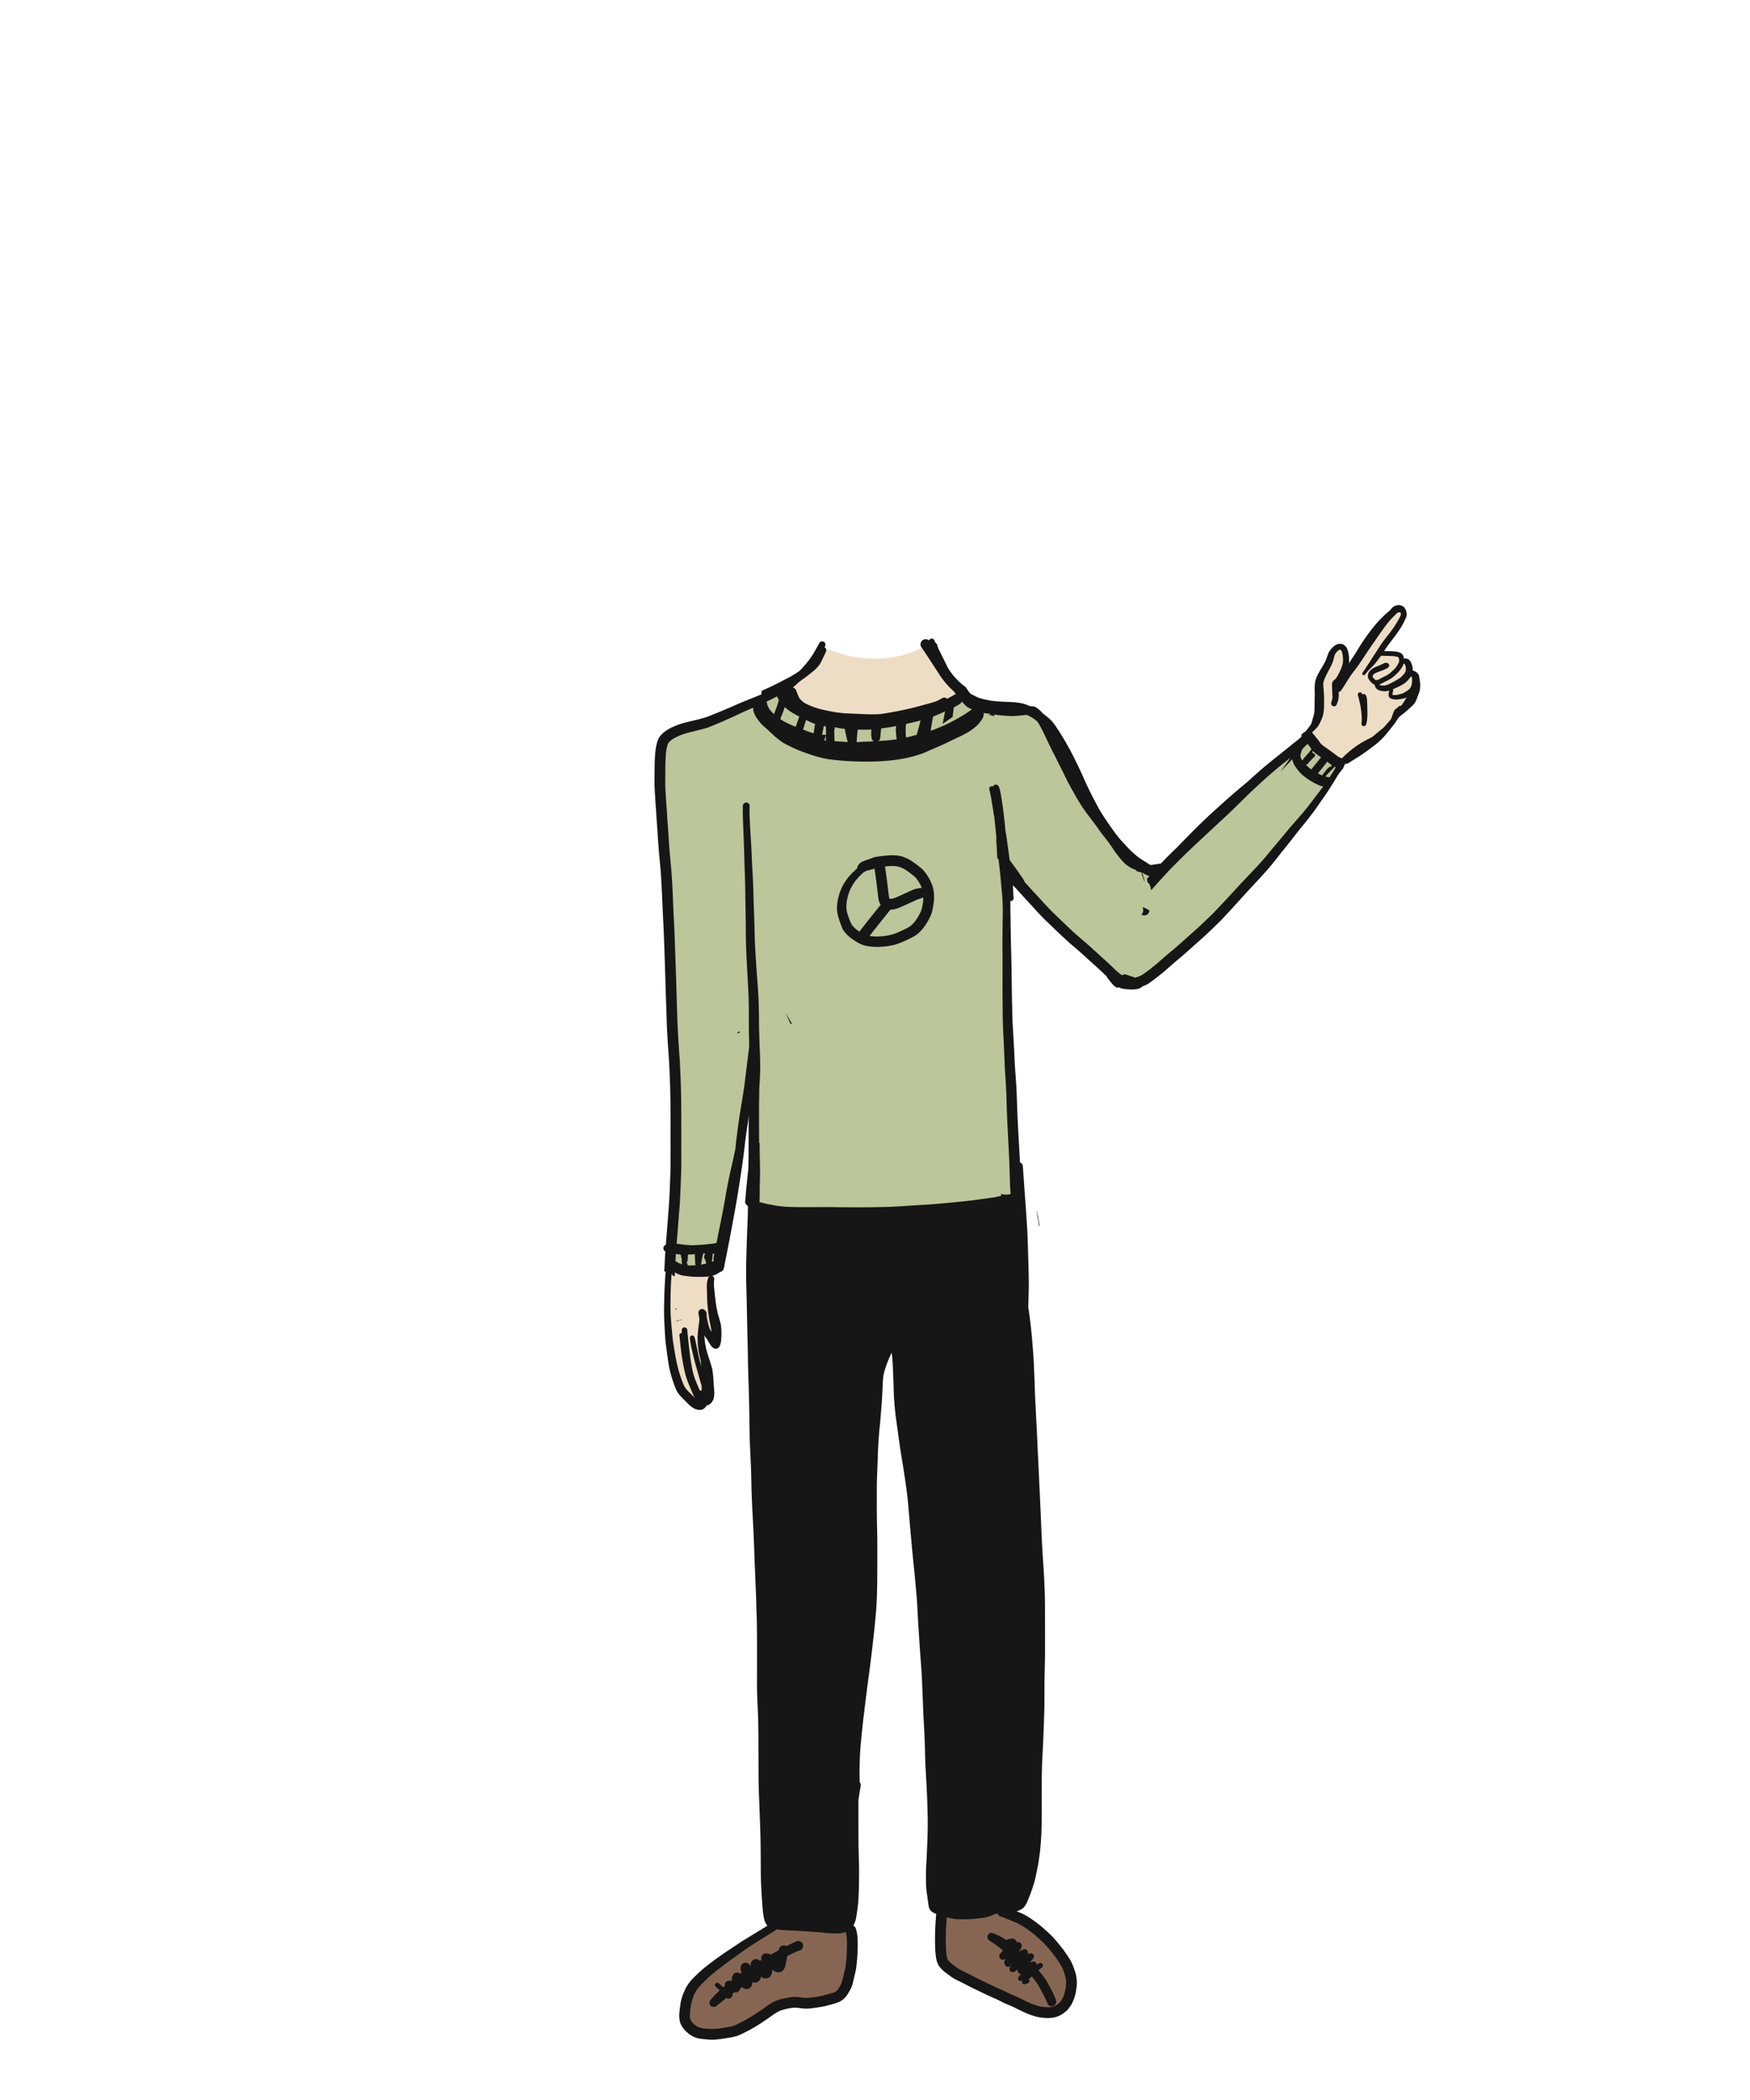 <svg width="500" height="600" xmlns="http://www.w3.org/2000/svg"><g fill="none" fill-rule="evenodd"><path d="M221.723 549.744c-14.685 9.661-22.277 15.166-22.776 16.513-.748 2.021-4.997 3.968-3.415 8.706 1.582 4.739 2.589 6.067 4.52 6.067.716 0 3.631 1.605 8.498 0 2.599-.857 7.709-3.735 15.33-8.633 8.879.1 13.64-.138 14.285-.712.436-.388 3.6-2.862 4.955-8.946.433-1.948.433-5.782 0-11.503l-21.397-1.492z" fill="#866653"/><path d="M374.111 210.047c1.576-3.574 2.488-6.124 2.736-7.65.527-3.231-.577-6.047 0-7.805.986-3.001 2.86-6.116 5.623-9.343.977-.32 1.63-.075 1.959.735.285.703.401 2.015.349 3.936a60.96 60.96 0 01-.036.926c9.776-12.658 14.924-18.196 15.445-16.613.521 1.583-1.336 5.5-5.572 11.751 3.706.537 5.623 1.136 5.75 1.8.192.993 2.46 1.483 2.46 2.623v1.601c1.144.643 1.716 1.398 1.716 2.267 0 .575.718 2.458-.798 5.064-.517.89-1.985 2.396-4.402 4.515-1.828 2.583-3.787 4.797-5.877 6.644-2.09 1.846-5.561 4.329-10.412 7.448l-8.94-7.899zM191.188 362.542c-.246 15.188.264 25.309 1.532 30.363 1.267 5.055 4.012 7.921 8.236 8.6.808-3.79.808-8.273 0-13.45-.808-5.176-1.07-9.113-.784-11.811 1.765 3.157 2.93 5.113 3.494 5.87.846 1.135 2.33.156 1.588-2.857-.495-2.009-1.024-7.58-1.588-16.715h-12.478zm43.806-177.788c5.117 2.42 10.385 3.558 15.803 3.413 5.418-.145 10.289-1.554 14.613-4.227l9.736 14.483c-8.246 5.324-17.593 7.82-28.04 7.486-10.446-.333-17.948-3.386-22.507-9.158l10.395-11.997z" fill="#EEDDC5"/><path d="M268.614 545.76c-.493 8.145-.205 13.097.864 14.855.716 1.176 3.32 3.297 12.646 8.047 3.081 1.57 9.278 3.839 18.59 6.807 4.851-4.01 6.546-7.84 5.085-11.486-1.462-3.646-7.126-9.72-16.992-18.222h-20.193z" fill="#866653"/><path d="M224.403 196.354l-35.14 15.408c-.16 7.909-.16 13.747 0 17.516 1.541 36.393 3.203 64.509 3.457 84.259.292 22.817-.218 38.95-1.532 48.398l13.324-.025 10.198-48.373.752 32.413c14.886.94 26.69 1.258 35.41.953 8.72-.306 21.781-1.494 39.184-3.564l-2.58-93.978c20.948 21.498 32.497 32.246 34.65 32.246 1.435 0 11.66-3.737 29.155-22.416 5.842-6.238 16.366-19.805 31.573-40.702l-9.14-8.442-43.202 39.644c-4.302-.217-9.067-3.86-14.296-10.93-5.23-7.071-11.628-18.523-19.196-34.355l-21.874-5.983c-6.57 4.776-15.795 7.082-27.672 6.919-11.878-.164-19.568-3.16-23.07-8.988z" fill="#BDC59A"/><g fill="#161616"><path d="M258.424 184.795h.002l.006-.017-.008.017m26.209 370.954l.103.08-.103-.08m2.988-1.429a.889.889 0 01-.124.02.026.026 0 00-.005-.002l.13-.018m-5.175-1.732a1.104 1.104 0 00-.283 1.07c.086.587.597.898 1.075 1.151.162.085.312.207.462.31.39.272.777.546 1.169.813l1.69 1.31c-.308.389-.614.78-.915 1.176a.963.963 0 00-.135.497c0 .276.11.498.289.7l.017.018c.292.331.836.372 1.203.156.152-.09.29-.208.427-.326-.09.14-.178.283-.265.425-.142.233-.216.49-.244.758-.033.305.06.585.238.83.151.211.316.37.574.442a.969.969 0 00.74-.097c.116-.069.23-.14.34-.214a4.239 4.239 0 00-.296.527c-.14.29-.168.601 0 .889.145.247.46.463.76.435.208-.02.38-.04.572-.132a2.08 2.08 0 00.313-.2c.208-.154.408-.316.61-.477l-.02.05c-.02.114-.033.228-.036.344a.884.884 0 00.12.44c.123.174.237.312.429.415a.892.892 0 00.46.113c-.226.245-.437.499-.646.762a.726.726 0 00-.114.88c.21.357.64.44.994.26.026-.012.052-.026.077-.04-.027.143-.036.29-.052.435-.046.41.448.748.819.623.284-.096.567-.197.85-.3.33-.118.548-.431.449-.789a.662.662 0 00-.221-.33c.09-.084.18-.166.272-.249.203-.183.4-.372.6-.559.285.31.56.628.823.957.6.795 1.15 1.632 1.622 2.508.33.61.637 1.232.955 1.848.336.65.658 1.304.956 1.97l.102.281c.115.328.289.596.596.776.3.176.666.224 1 .13.662-.18 1.124-.922.908-1.597-.385-1.205-.983-2.33-1.552-3.454a57.334 57.334 0 00-.756-1.445c-.367-.674-.805-1.31-1.257-1.93a18.409 18.409 0 00-1.462-1.775c.354-.306.71-.608 1.06-.918.238-.213.267-.601.113-.868-.209-.354-.63-.428-.979-.256-.26.127-.51.276-.754.432.116-.572-.455-1.055-1.01-.916-.243.06-.477.117-.707.213l-.1.043-.017-.015c.338-.421.686-.837.993-1.278.126-.183.144-.456.087-.664-.073-.264-.314-.556-.6-.601-.303-.047-.55-.072-.846.025a1.835 1.835 0 00-.29.125c.036-.148.04-.324.037-.474a.928.928 0 00-.267-.641c-.211-.211-.587-.345-.883-.232-.379.143-.76.278-1.116.473a5.307 5.307 0 00-.366.22l.11-.153c.117-.165.234-.328.349-.494.126-.183.241-.382.312-.594a1.04 1.04 0 00.077-.388l-.055-.403c-.034-.244-.262-.485-.465-.604a1.023 1.023 0 00-.779-.102l-.137.034a.966.966 0 00-.028-.15 1.208 1.208 0 00-.367-.578c-.527-.458-1.23-.358-1.848-.172-.26.078-.501.202-.759.285-.173-.113-.336-.24-.51-.354l-.532-.35a7.367 7.367 0 00-.69-.395c-.72-.362-1.46-.651-2.219-.918a.85.85 0 00-.284-.047c-.29 0-.59.133-.787.33m-54.765 2.017c-.622.223-1.215.546-1.804.844a95.58 95.58 0 00-1.149.59 1.507 1.507 0 00-1.135-.157c-.23.063-.49.217-.658.385-.246.244-.357.544-.478.86-.017.045-.03.091-.042.138-.4.214-.8.43-1.202.643-.337.182-.67.377-1.001.569a1.945 1.945 0 00-.502-.253c-.145-.049-.283-.069-.435-.093l-.374-.05c-.254.001-.49.065-.709.191-.408.239-.729.73-.697 1.216.011.171.024.342.04.512l-.38.222a4.799 4.799 0 00-.459-.29 1.469 1.469 0 00-1.112-.145c-.502.14-.85.523-1.008 1.01a1.95 1.95 0 00-.114.61c.003.092.01.184.02.277a11.158 11.158 0 00-.47-.484 1.437 1.437 0 00-1.379-.364c-.458.126-.885.514-.99.991a3.11 3.11 0 00-.084.524c.02.172.045.342.07.511.021.137.084.278.116.416.032.138.065.276.095.415l-.094.067-.158.114c-.006-.001-.012-.004-.017-.006a7.702 7.702 0 00-.646-.246c-.53-.183-1.226.108-1.48.603a6.128 6.128 0 00-.263.6c-.09.232-.054.542-.036.786.003.034.005.069.006.104l-.3.238a1.122 1.122 0 00-.13-.027 1.094 1.094 0 00-.59 0 1.172 1.172 0 00-.39.138c-.253.176-.544.388-.598.72a5.702 5.702 0 00-.052.374c0 .072.01.15.024.228l-.026.022c-.158.136-.316.272-.473.41-.131-.126-.262-.252-.395-.377-.319-.307-.634-.65-1.03-.854-.25-.128-.548-.108-.753.097a.627.627 0 000 .878c.257.26.533.503.812.741l.116.122c.089.095.18.187.27.281a43.282 43.282 0 00-1.623 1.58c-.344.348-.651.734-.973 1.104-.355.409-.472.959-.188 1.446.336.574 1.063.74 1.634.429.395-.215.724-.556 1.075-.837.245-.196.493-.392.74-.587.43-.34.862-.678 1.294-1.017.115.081.247.147.38.184.243.067.437.008.66-.086a1.09 1.09 0 00.587-.659c.076-.224.097-.46.105-.695l.49-.33c.428.082.934.015 1.239-.325a1.69 1.69 0 00.318-.453c.057-.115.106-.233.144-.356l.552-.36c.247.253.527.442.883.514l.36.048c.162-.012.322-.038.48-.074.262-.057.499-.234.668-.431a.956.956 0 00.262-.39 2.29 2.29 0 00.195-.601c.027-.169.048-.333.06-.497.218.097.454.147.713.145a1.744 1.744 0 001.181-.495c.337-.337.498-.79.579-1.257.14.136.282.262.457.364.379.223.923.256 1.345.14.75-.206 1.184-.88 1.306-1.613.045-.277.082-.56.1-.84.079.063.158.125.24.185.285.213.593.393.934.504.175.058.4.115.578.107.156-.003.31-.02.465-.052.148-.055.293-.12.434-.193.164-.084.339-.258.462-.403.157-.188.268-.351.367-.569.17-.372.288-.76.38-1.158.095-.405.148-.821.209-1.233.046-.305.09-.61.132-.915.053-.069.105-.138.157-.209.922-.47 1.858-.912 2.806-1.326.196-.08.395-.15.602-.188.343-.061.669-.354.838-.643a1.405 1.405 0 00-.502-1.918c-.206-.12-.472-.2-.727-.2a1.02 1.02 0 00-.354.06m34.284-344.791l.22-.82c.346-1.282.683-2.562 1.02-3.844l.035-.136c.208-.037.424-.094.638-.152a23.241 23.241 0 002.887-1.03c-.142.7-.274 1.4-.393 2.099l-.027.157c-.11.65-.222 1.302-.318 1.953l-.038.263c-.033.213-.063.422-.093.633-.998.54-1.976.92-2.84 1.252-.401.138-.802.27-1.203.402l-.105.035.217-.812zm8.418-8.391c.503-.38 1.008-.767 1.514-1.164.296-.23.59-.476.881-.734-.088.903-.19 1.98-.324 3.084l-.083.655a260.39 260.39 0 01-.194 1.577 198.615 198.615 0 01-2.84 1.97 999.62 999.62 0 011.046-5.388zm-38.564 7.904c-.605-.18-1.196-.418-1.766-.647l-.368-.147c-.08-.033-.16-.063-.24-.093.112-.337.217-.68.322-1.022.056-.18.111-.36.168-.538.126-.391.25-.782.373-1.174l.096.053.1.05c.3.15.602.292.906.432.512.24.993.435 1.467.594-.137.836-.265 1.677-.39 2.519-.007.056-.015.102-.018.15a16.978 16.978 0 01-.65-.177m-5.822-2.228c-.688-.313-1.467-.667-2.197-1.09a17.39 17.39 0 01-.797-.497.798.798 0 00.005-.309c.432-.962.82-2.008 1.186-3.194.148.147.31.288.476.424a16.462 16.462 0 002.289 1.543c.436.248.895.496 1.398.755-.205.614-.41 1.232-.622 1.846-.09.265-.183.53-.277.796l-.089.25-.005.029a105.95 105.95 0 01-1.367-.553m-5.962-4.214a7.192 7.192 0 01-.638-1.093 7.102 7.102 0 01-.378-1.335 8.105 8.105 0 01-.01-.746c1.007-.47 1.89-.892 2.699-1.29.259.576.54 1.1.857 1.598a1.017 1.017 0 00-.121.269c-.209.743-.466 1.616-.802 2.463-.12.307-.245.613-.37.917l-.102.254a2.198 2.198 0 00-.047.117c-.425-.4-.782-.778-1.088-1.154m14.032-17.605l-.107.216a95.166 95.166 0 01-.839 1.695l-.063.123c-.196.39-.4.792-.653 1.152-.553.652-1.193 1.186-1.747 1.622-.934.695-1.992 1.485-3.076 2.176-.595.38-1.134.707-1.644.996-.41.231-.836.45-1.248.663-.213.11-.426.219-.637.331l-.04.021c-1.117.587-2.271 1.196-3.432 1.744-1.009.475-2.031.94-2.97 1.363a34.88 34.88 0 01-.152 1.624c-.121.99-.26 1.977-.424 2.959l-.097.58c.168.474.382.938.641 1.39.38.666.896 1.245 1.482 1.883.252.273.53.531.8.782l.16.148c.15.138.317.264.479.385.078.06.157.119.232.178.295.234.593.45.847.632.484.346.972.651 1.456.908 1.625.863 3.355 1.567 5.028 2.247.47.194.943.386 1.414.58.39.168.795.34 1.218.47.431.133.872.251 1.247.349.78.207 1.603.29 2.4.37l.486.05c.036.005.074.01.111.013l.264-.699c.127-.337.256-.674.386-1.01l.432-1.222a37.77 37.77 0 01-1.17-.111c.229-.867.385-1.733.508-2.467.292.055.59.1.89.14.21.026.413.052.613.073.353-.988.71-1.974 1.044-2.967-.448-.036-.91-.083-1.4-.143-1.134-.192-2.238-.397-3.298-.806-1-.448-2.036-.949-3.086-1.488-1.139-.588-2.343-1.23-3.445-2.04a8.856 8.856 0 01-1.1-1.077 12.79 12.79 0 01-1.227-2.069l.58-.314c.36-.2.722-.399 1.085-.594l.184-.099c.486-.26.99-.53 1.464-.833.426-.27.87-.565 1.399-.929 1.119-.769 2.188-1.617 2.994-2.269l.195-.157c.355-.285.723-.58 1.026-.916l.06-.067c.334-.368.68-.747.941-1.17.215-.344.39-.72.56-1.084l.155-.329.929-1.92c.147-.3.181-.561.108-.827a1.079 1.079 0 00-.493-.641 1.082 1.082 0 00-.544-.142c-.406 0-.77.206-.926.527m-40.788 23.335l-.01.414c.032-.166.067-.333.105-.5l-.095.086m31.868 82.314l.691 1.543.472.082-.003-.005c-.643-1.09-1.274-2.188-1.905-3.283l.745 1.663m20.345-77.56l.098-.071a12.54 12.54 0 00-.077-.03l-.02.102m-23.434 24.895v-.006.006z"/><path d="M205.417 562.51l.001-.002a114.78 114.78 0 013.34-2.504c.707-.504 1.41-1.01 2.117-1.518l1.407-1.012c1.912-1.37 3.944-2.633 5.909-3.853.455-.283.911-.566 1.365-.851.685-.429 1.362-.853 2.035-1.285.107-.069.203-.153.287-.249a22.384 22.384 0 002.87.27l.18.01.723.03c.785.035 1.57.07 2.356.116 2.359.138 4.514.29 6.59.465.284.022.569.055.854.087.213.024.427.048.641.069.523.05 1.057.071 1.574.094l.075.005c.499.022.948.034 1.375.035.543 0 1.097-.055 1.716-.169a3.43 3.43 0 00.805-.265l.06.313c.073.354.147.708.211 1.061.119 1.192.084 2.412.05 3.592l-.021.778c-.03 1.256-.144 2.593-.37 4.334-.086.445-.2.893-.31 1.326-.085.333-.169.666-.243 1-.18.81-.35 1.54-.604 2.266a12.52 12.52 0 01-1 1.744 5.806 5.806 0 01-.574.576 3.805 3.805 0 01-.415.229c-.448.173-.853.307-1.24.412-.23.062-.462.12-.696.18-.254.064-.508.129-.762.196-.536.149-1.063.294-1.594.392a27.75 27.75 0 01-1.332.205l-.346.045a26.9 26.9 0 01-1.699.186 5.967 5.967 0 01-.401.013c-.336 0-.695-.024-1.133-.075l-.102-.015c-.65-.097-1.323-.198-1.99-.199-.731 0-1.482.124-2.187.258-.793.151-1.435.292-2.023.443-.619.162-1.269.42-2.104.835-.71.354-1.362.832-1.993 1.293-.355.26-.724.528-1.097.772-.402.262-.8.532-1.2.802a51.72 51.72 0 01-1.92 1.262c-1.26.773-2.671 1.524-4.444 2.366-.257.099-.514.193-.777.277-.306.098-.628.16-.94.22l-.138.026c-.566.112-1.145.206-1.704.297l-.43.069-.631.085-.556.074c-.442.053-.9.08-1.396.08-.835 0-1.66-.071-2.641-.18a7.646 7.646 0 01-1.41-.34 6.705 6.705 0 01-.874-.532 7.23 7.23 0 01-.892-.812 6.463 6.463 0 01-.518-.876 5.727 5.727 0 01-.114-.467c-.07-.878.036-1.77.138-2.634l.02-.167-.008.05c.067-.52.138-1.055.271-1.566.148-.57.338-1.162.583-1.808.175-.409.35-.809.562-1.19.204-.366.442-.732.728-1.117.44-.538.802-.94 1.17-1.304l.317-.316c.385-.387.783-.786 1.194-1.157.55-.498 1.12-1.013 1.706-1.503a59.97 59.97 0 011.554-1.238l-.033.02.076-.055v.002h.002zm70.035-14.142h.047c.125-.003.251-.004.376-.004h.143c.635 0 1.267-.029 1.883-.083l.444-.04c.717-.066 1.46-.132 2.184-.236l.095-.012c.283-.04.577-.08.863-.142.318-.067.652-.151 1.025-.26a8.52 8.52 0 001.178-.43 3.21 3.21 0 00.494-.275l.822-.186c.193.56.773.985 1.349.985h.052c.44.216.904.404 1.352.587l.29.119c.77.326 1.553.647 2.395.98 1.605.734 3.049 1.809 4.444 2.847l.135.1c.212.164.42.326.611.497.334.301.653.589.97.878l.277.252c.478.436.972.885 1.442 1.35a24.745 24.745 0 011.626 1.833l.392.48c.264.323.53.647.788.975a38.42 38.42 0 011.24 1.767l.12.184c.378.577.769 1.175 1.065 1.813.402.99.8 2.06.985 3.183.034.302.072.7.056 1.105-.02.483-.073.95-.117 1.304a13.2 13.2 0 01-.68 2.54 6.65 6.65 0 01-.353.712c-.163.279-.352.54-.515.757a4.647 4.647 0 01-.55.551c-.375.274-.74.5-1.117.696a6.57 6.57 0 01-1.07.27c-.26.02-.526.03-.81.03-.438 0-.906-.023-1.47-.077-1.013-.167-2.099-.486-3.418-1.006a49.06 49.06 0 01-2.528-1.206c-.481-.245-.952-.48-1.434-.694a39.801 39.801 0 00-1.2-.5l-.353-.143a41.9 41.9 0 01-1.773-.863 39.25 39.25 0 00-1.897-.876c-1.139-.503-2.264-1.045-3.354-1.568l-.713-.344c-.237-.114-.474-.224-.71-.335a49.294 49.294 0 01-1.346-.648c-.351-.178-.699-.36-1.048-.542-.289-.15-.578-.302-.87-.45-.708-.365-1.426-.716-2.142-1.065-.56-.275-1.206-.61-1.788-1.028a90.248 90.248 0 01-1.012-.748l-.33-.246a8.933 8.933 0 01-1.134-1.129 2.975 2.975 0 01-.165-.283 6.632 6.632 0 01-.263-1.116 26.43 26.43 0 01-.164-2.263l-.013-.456a47.754 47.754 0 01-.038-2.23l.003-.18c.014-.863.029-1.757.08-2.635.06-1.018.121-2.034.189-3.05l.09.025c.3.07.617.133.944.19.809.227 1.683.336 2.673.336.168 0 .336-.004.504-.009.154.01.311.014.47.014l.28-.002zm-61.378-219.01c-.015.31-.028.618-.04.927-.036.95-.08 1.967-.157 2.961a67.7 67.7 0 01-.227 2.25c-.034.308-.069.617-.102.926-.058.563-.112 1.127-.163 1.692-.074.6-.133 1.204-.193 1.809l-.051.495c-.028.275-.047.549-.065.825-.015.217-.03.434-.05.652-.02.24-.044.48-.068.72-.024.242-.048.482-.069.723 0 .228.058.442.174.637.131.228.337.41.578.517.021.124.063.245.123.358-.234 5.18-.38 9.177-.481 12.956l-.104 3.904a21.64 21.64 0 000 .864l.004.406.003 1.172.003 1.17c.003.789.027 1.592.05 2.368.01.327.02.654.028.98l.08 3.09.004.106c.028 1.073.046 2.146.064 3.22.016.986.033 1.974.057 2.96.058 2.453.118 4.905.178 7.358.02.822.03 1.637.04 2.452l.015 1.133c.014.772.033 1.542.053 2.312l.027 1.05c.029 1.116.066 2.232.103 3.349.032.955.065 1.91.09 2.865.07 2.436.111 4.664.126 6.813.023 2.737.068 4.847.147 6.846.053 1.284.11 2.57.17 3.854.046 1.01.092 2.019.134 3.029.054 1.265.086 2.504.111 3.549.01.401.015.805.021 1.206.008.59.015 1.178.035 1.767.076 2.347.166 4.494.278 6.565.12 2.193.245 4.528.342 6.863l.02.44c.043 1 .086 1.998.12 2.998.016.415.028.83.04 1.245.02.653.039 1.307.064 1.958.035.874.074 1.746.113 2.62.058 1.309.116 2.617.159 3.925.02.62.05 1.24.08 1.862.02.434.04.869.057 1.303.047 1.17.071 2.359.095 3.511.015.698.042 1.388.069 2.077l.045 1.245c.036 1.092.05 2.16.061 3.342.038 3.265.032 6.586.024 9.798l-.004 3.394v.826a123.799 123.799 0 00.09 5.771c.03.778.065 1.555.102 2.332.064 1.381.131 2.81.155 4.215.07 3.768.075 7.602.081 11.308l.003 1.82c.003 1.246.01 2.49.023 3.735.009.835.036 1.684.061 2.505l.018.56c.036 1.182.084 2.364.13 3.547.043 1.055.086 2.11.119 3.166.026.777.054 1.551.082 2.328.055 1.482.11 3.015.14 4.524.043 2.158.055 4.345.067 6.46l.006 1.144c.006 1.755.012 3.57.09 5.352a181.275 181.275 0 00.363 5.84l.057.755c.09 1.19.225 2.226.412 3.169.089.442.252.906.489 1.378.131.266.296.508.48.7a491.17 491.17 0 01-3.671 2.25 364.869 364.869 0 00-3.096 1.895c-.8.498-1.598 1.033-2.37 1.551-.439.297-.88.592-1.323.883a98.085 98.085 0 00-3.556 2.425 90.127 90.127 0 00-3.813 2.886c-1.187.956-2.278 2.002-3.189 2.9-.551.54-1.07 1.15-1.543 1.806a9.798 9.798 0 00-1.027 1.8c-.304.692-.649 1.476-.884 2.287a16.87 16.87 0 00-.255.998c-.057.26-.091.532-.124.794l-.035.253-.042.292c-.22 1.533-.446 3.119.005 4.624.132.436.376.845.613 1.24l.06.1c.376.629.9 1.122 1.365 1.52.336.288.682.552 1.031.786.469.313 1.003.527 1.463.695.635.233 1.335.31 2.01.387l.164.02c.415.046.827.086 1.242.118.478.036.903.054 1.295.054.291 0 .564-.01.832-.029.451-.033.905-.094 1.344-.153l.26-.036a55.077 55.077 0 002.338-.355c.72-.129 1.449-.26 2.145-.482.682-.218 1.343-.534 1.901-.816a85.417 85.417 0 001.74-.891 35.52 35.52 0 003.217-1.932c.284-.19.568-.378.853-.567.62-.407 1.26-.828 1.867-1.273.435-.318.904-.655 1.397-.973.44-.285.887-.53 1.368-.752.985-.37 2.097-.639 3.5-.847.257-.025.512-.038.782-.038.331 0 .68.02 1.065.06l.044.006c.628.09 1.278.185 1.928.198h.162c.882 0 1.773-.125 2.638-.247l.429-.061c.689-.095 1.42-.201 2.134-.353.216-.045.43-.106.643-.167l.29-.083c.26-.072.522-.136.784-.202l.21-.054a15.74 15.74 0 001.803-.56c.238-.093.473-.195.707-.299.345-.153.622-.37.916-.6l.048-.037c.32-.247.589-.556.81-.824.53-.65.946-1.436 1.312-2.13.377-.711.593-1.538.74-2.178.124-.544.25-1.086.384-1.627l.06-.242c.142-.574.29-1.168.37-1.77a53.59 53.59 0 00.38-3.856c.066-1.05.092-2.166.084-3.62-.005-1.55-.169-2.784-.514-3.884a1.59 1.59 0 00-.746-.924l.032-.047.028-.05c.1-.182.189-.376.265-.57.099-.213.186-.434.257-.654.16-.46.241-.94.322-1.477l.025-.165.135-.885c.084-.544.148-1.1.21-1.637l.037-.324c.125-1.033.176-2.092.227-3.117l.007-.179c.051-1.01.064-2.04.078-3.034l.003-.306c.023-1.725.048-3.68-.009-5.569a300.307 300.307 0 01-.127-5.948c-.018-2.017-.021-4.033-.024-6.048-.002-.982-.002-1.964-.002-2.945 0-.243-.001-.486-.004-.729-.01-.861-.018-1.753.072-2.624.13-.905.286-1.822.437-2.708l.13-.767c.054-.31.076-.646-.128-.998a1.282 1.282 0 00-.134-.187c-.06-1.35-.07-2.778-.033-4.625.042-1.995.116-3.601.231-5.06.257-3.187.61-6.586 1.115-10.695.1-.79.195-1.58.291-2.37.17-1.383.339-2.766.515-4.15.856-6.318 1.82-13.773 2.484-21.168.322-3.593.385-7.265.403-10.382.022-3.703.039-7.324.016-10.913-.007-1.088-.034-2.194-.06-3.264a220.81 220.81 0 01-.046-2.016 282.1 282.1 0 01-.034-4.244l-.005-1.008c-.005-1.616-.008-3.35.013-5.094.02-1.536.086-3.1.149-4.613l.015-.38a335.68 335.68 0 00.13-3.666c.012-.5.026-.998.05-1.496.083-1.7.212-3.502.404-5.672.032-.352.07-.703.108-1.055.044-.405.087-.81.12-1.214.08-.93.157-1.859.228-2.789l.04-.513c.119-1.552.241-3.157.329-4.738.028-.516.049-1.031.07-1.547.04-1.035.082-2.104.193-3.152a14.7 14.7 0 01.607-2.481c.262-.754.56-1.607.889-2.425.178-.41.356-.82.538-1.229l.091-.204c.083-.184.164-.368.253-.55.03.174.06.351.087.53.209 1.684.28 3.353.342 5.202.02.531.039 1.062.06 1.592.045 1.186.093 2.41.12 3.616.047 1.9.21 3.77.364 5.349.16 1.635.394 3.288.62 4.887l.079.565.24 1.722c.294 2.13.6 4.335.96 6.493.45 2.687.866 5.373 1.238 7.982l.015.106c.2 1.505.407 3.06.55 4.595.166 1.788.314 3.542.448 5.17.132 1.6.286 3.35.47 5.355l.146 1.604c.112 1.233.223 2.467.35 3.698.44 4.258.772 7.73 1.046 10.928.139 1.592.22 3.212.299 4.78l.03.6c.082 1.6.187 3.226.29 4.794.128 1.99.26 3.982.395 5.973.048.698.101 1.395.154 2.093.066.857.132 1.715.186 2.573.02.318.042.634.063.952.042.613.084 1.226.11 1.839l.064 1.512.064 1.513c.072 1.727.138 3.452.2 5.178.058 1.647.15 3.321.238 4.94.102 1.855.206 3.773.262 5.662.02.643.036 1.284.052 1.927.03 1.145.06 2.291.105 3.436.056 1.36.135 2.744.212 4.08l.068 1.204c.203 3.602.333 7.195.389 10.683.05 3.181-.09 6.417-.227 9.544l-.039.87c-.024.55-.054 1.097-.084 1.645l-.063 1.197a98.904 98.904 0 00-.082 2.8l-.003.14c-.017.845.01 1.703.036 2.533l.008.28c.023.751.109 1.496.199 2.19.004.105.018.204.039.295l.015.102.013.104-.003-.057c.044.358.096.713.149 1.07l.091.623.006.04c.04.31.081.622.124.934l.032.213c.043.31.088.631.184.928.134.41.38.773.712 1.049.28.228.543.367.851.505.158.07.315.138.472.202l-.04.51c-.126 1.725-.255 3.508-.283 5.266a77.54 77.54 0 00.001 2.639l.006.375c.01.599.02 1.218.07 1.82.07.852.14 1.703.321 2.514.093.41.236.784.423 1.217.132.308.328.557.536.82.153.194.284.356.426.509l.053.055c.205.219.417.445.655.636.353.282.747.581 1.236.942l.289.215c.443.33.902.671 1.395.948.552.312 1.132.595 1.69.868l.291.14c.69.341 1.38.702 2.05 1.05.912.476 1.856.93 2.769 1.365.449.216.899.43 1.347.65 1.148.56 2.372 1.12 3.971 1.82.44.193.875.417 1.297.632.2.104.4.207.602.306.68.339 1.395.63 2.087.911l.167.068c.697.308 1.356.638 1.994.957.549.275 1.115.558 1.682.817.76.348 1.554.661 2.43.956.578.198 1.344.438 2.123.544.765.105 1.515.198 2.272.198l.27-.003c.902-.028 1.653-.145 2.296-.358a7.331 7.331 0 002.17-1.175l.062-.048c.302-.234.588-.454.846-.73.224-.24.424-.517.617-.785l.175-.241c.483-.657.792-1.45 1.064-2.15.249-.643.44-1.368.57-2.156.132-.803.253-1.664.26-2.51a7.424 7.424 0 00-.07-.997 12.69 12.69 0 00-.247-1.473 8.564 8.564 0 00-.26-.842l-.082-.236c-.123-.36-.253-.719-.388-1.077-.318-.844-.656-1.533-1.066-2.17-.698-1.084-1.541-2.35-2.499-3.53l-.137-.167c-.818-1.01-1.665-2.055-2.601-2.989-.427-.424-.91-.87-1.52-1.407a20.418 20.418 0 01-.41-.37l-.287-.26c-.338-.305-.678-.58-.94-.787-1.068-.847-2.348-1.823-3.72-2.638a13.698 13.698 0 00-2.007-1.01c-.316-.124-.631-.249-.947-.375.446-.158.917-.348 1.34-.605.347-.21.584-.403.765-.625a6.35 6.35 0 00.442-.603c.171-.268.3-.569.426-.86l.091-.213c.417-.942.81-1.945 1.163-2.977l.122-.35c.244-.702.496-1.43.697-2.159.236-.857.418-1.744.593-2.603l.126-.616c.214-1.024.417-2.026.552-3.04.038-.284.08-.57.12-.856.125-.885.254-1.8.33-2.702.101-1.166.185-2.323.246-3.441.044-.774.063-1.562.081-2.325l.021-.872c.048-1.622.042-3.273.038-4.867-.002-.514-.005-1.029-.005-1.541v-1.608c-.004-3.694-.009-7.514.188-11.262.253-4.797.43-9.22.542-13.522.04-1.48.04-2.986.04-4.442 0-.714 0-1.426.003-2.139.014-2.19.066-4.386.122-6.63.047-1.82.045-3.672.043-5.462l-.001-.991c0-2.163-.002-4.325-.006-6.487v-.958c-.002-1.755-.003-3.571-.047-5.356a187.888 187.888 0 00-.286-6.507c-.057-1-.123-1.998-.189-2.996-.08-1.224-.161-2.447-.227-3.67l-.059-1.091a303.928 303.928 0 01-.265-5.382c-.14-3.669-.312-7.542-.56-12.558-.047-.992-.09-1.983-.135-2.974-.059-1.303-.116-2.606-.185-3.908a584.388 584.388 0 01-.293-6.35c-.047-1.163-.111-2.324-.174-3.486a303.396 303.396 0 01-.16-3.132c-.038-.884-.086-1.77-.133-2.654-.066-1.244-.134-2.53-.176-3.794a862.01 862.01 0 00-.243-6.638 146.677 146.677 0 00-.42-6.507l-.042-.51c-.164-1.94-.334-3.945-.578-5.908a188.22 188.22 0 00-.5-3.751c-.16-1.096-.349-2.206-.531-3.28l-.027-.155a137.08 137.08 0 01-.592-3.926l-.168-1.242a90.1 90.1 0 00-.396-2.748l-.238-1.457-.087-.524c-.14.232-.337.43-.572.568a1.64 1.64 0 01-1.258.163c-.376-.103-.801-.384-.974-.75a35.527 35.527 0 01-.805-1.807c-.265-.658-.493-1.332-.737-1.997-.466-1.265-1.042-2.507-1.236-3.85-.113-.776-.206-1.55-.203-2.335.005-.88.058-1.78.25-2.644.176-.803.41-1.614.807-2.34.277-.506.615-1.026 1.1-1.313a1.654 1.654 0 011.167-1.256 1.63 1.63 0 011.05.061l-.044-.536c-.033-.405-.068-.81-.1-1.216-.032-.373-.014-.758-.02-1.134l-.024-1.605a9.695 9.695 0 00-.03-.563c-.077.478-.184.95-.343 1.405-.075.204-.163.4-.267.59a42.26 42.26 0 01-.366.471c-.265.207-.512.46-.857.528-.298.058-.581.098-.88.072-.024-.002-.047-.005-.071-.006l-.224.046c-.595.123-1.186.26-1.777.399-.4.093-.799.186-1.2.273-.327.071-.67.115-1 .155-.127.015-.255.032-.38.048l-.796.111-.798.11c-.527.074-1.056.15-1.585.226l-1.29.183c-3.25.374-6.463.686-8.898.914-1.414.133-3.089.283-4.778.38l-1.142.066c-1.146.065-2.29.13-3.434.207-1.812.122-3.495.223-5.145.312a90.883 90.883 0 01-3.354.102l-1.12.02c-1.471.034-3.052.049-4.974.049-1.255 0-2.51-.008-3.765-.014l-.59-.003c-.725-.003-1.449-.012-2.173-.022a251.31 251.31 0 00-2.408-.024h-.854c-.949 0-1.899.003-2.847.008l-.829.003a237.125 237.125 0 01-4.785-.016 57.998 57.998 0 01-2.362-.083c-.092-.005-.185-.008-.276-.011a8.044 8.044 0 01-.633-.039l-.047-.005-1.431-.164a87.408 87.408 0 00-.59-.07l-1.426-.254a67.82 67.82 0 00-.372-.063c-.29-.048-.589-.097-.878-.17l-.415-.1c-1.124-.275-2.287-.56-3.42-.878.133-.983.226-1.99.316-2.966l.042-.45c.133-1.399.253-2.53.38-3.561l.04-.282c.16-1.133.325-2.305.412-3.465l.084-1.121c.066-.896.132-1.793.207-2.687.042-.492.076-1.003.103-1.545a71.76 71.76 0 01-.655-.032l-2.227-.121c-.007.853-.045 1.713-.08 2.547zm76.504 5.222c-.034.441-.066.885-.101 1.327.023-.053.048-.105.075-.157l.156-.206c.146-.246.34-.441.585-.585.045-.02.092-.039.138-.058v-.066l-.002-.793c-.001-.625-.003-1.249-.003-1.874a1.73 1.73 0 01-.722-.025 59.992 59.992 0 01-.126 2.437m-79.381-39.823a2.455 2.455 0 00-.677.33c.207.014.415.04.606.11.015.003.03.01.046.014a3.04 3.04 0 01.109-.24c.057-.098.131-.197.214-.291-.1.022-.2.047-.298.077"/><path d="M214.11 322.308h-.043a411.932 411.932 0 00.113 5.989c.027.946.053 1.893.082 2.84l.039 1.28.02.597c.004.129.008.258.005.388-.005.27-.012.586.213.78.164.141.362.212.577.154a.594.594 0 00.154-.066c0 .398.007.8-.008 1.199-.02.476-.038.953-.056 1.43-.018.437-.057.876-.087 1.314-.025.388-.05.776-.078 1.164-.024.366-.043.733-.064 1.1a.987.987 0 00-.96.478.972.972 0 00-.134.495c-.08.88-.044 1.766-.085 2.65-.04.807-.124 1.622-.051 2.43 0 .156.038.3.116.433a.869.869 0 00.514.396.87.87 0 00.661-.087c.179-.105.357-.305.394-.514.087-.47.126-.943.158-1.42l.018-.24h.048c.352 0 .698-.191.872-.498.072-.129.126-.261.157-.405.03-.13.04-.288.054-.426.01-.098.012-.197.018-.296.012-.219.024-.436.04-.655.025-.402.056-.802.08-1.204.05-.794.062-1.59.103-2.384.047-.842.109-1.684.134-2.527.012-.433.037-.866.037-1.299l-.004-1.416c-.003-.84-.032-1.683-.05-2.524-.02-.936-.039-1.873-.056-2.81a41.61 41.61 0 01.018-2.052c-.696-.047-1.25-.533-1.462-1.194-.106-.33-.221-.658-.268-1.004-.037-.283-.08-.565-.11-.85a1.517 1.517 0 01-.61-.88c-.034-.14-.067-.278-.098-.417a1.64 1.64 0 01-.402.05m82.147 23.657l.119 1.54.305 1.496c.093.455.164.917.23 1.38l.116-.396a32.568 32.568 0 01-.268-1.261c-.175-.923-.335-1.848-.498-2.773l-.004.014m-4.045 15.557a.67.67 0 00-.638-.187.612.612 0 00-.367.283c-.092.156-.087.301-.063.473.08.558.08 1.318.611 1.654a.82.82 0 00.884.007c.324-.19.517-.52.668-.861a1.27 1.27 0 01-.298-.597l-.118-.685c-.004-.01-.009-.02-.013-.033l-.211-.547a23.491 23.491 0 01-.165-.468c-.09.323-.186.643-.29.961"/><path d="M289.266 342.318c-.392.496-.787.99-1.187 1.482-.369.45-.75.896-1.09 1.368-.217.298-.425.59-.576.928-.225.497-.36 1.016-.484 1.545-.143.61-.216 1.235-.285 1.858a14.692 14.692 0 00-.117 1.584c-.001.552.025 1.102.048 1.653a15.29 15.29 0 00.346 2.771c.074.33.216.657.337.97.293.75.574 1.504.877 2.25.181.444.366.883.588 1.31.176.342.39.666.6.99.404.623.763 1.272 1.168 1.892.241.372.506.751.824 1.061.089.089.18.174.269.261.031.032.064.063.097.093.217.202.313.234.584.342.285.112.672.027.923-.12a1.191 1.191 0 00.594-1.036c.036-.275-.105-.562-.23-.797-.094-.172-.223-.324-.349-.477a18.32 18.32 0 01-.91-1.416c-.33-.556-.692-1.09-1.05-1.632-.367-.557-.632-1.166-.908-1.771a70.018 70.018 0 01-.716-1.66 9.933 9.933 0 01-.489-1.483 18.75 18.75 0 01-.238-1.289c-.04-.302-.073-.604-.104-.906-.035-.392-.083-.787-.085-1.181 0-.813.05-1.619.135-2.427.087-.58.183-1.156.38-1.712.028-.059.057-.116.087-.173a6.036 6.036 0 01-.086-.804c-.01-.315-.01-.628-.014-.943-.012-.724.505-1.382 1.196-1.572a1.64 1.64 0 011.05.063l-.044-.538-.05-.608a.886.886 0 00-.469-.134c-.21 0-.486.085-.622.258"/><path d="M290.191 340.637a1.21 1.21 0 00-.265 1.253 1.071 1.071 0 00-.331 1.088 5.5 5.5 0 00.077.249 1.66 1.66 0 01.78.112l-.045-.537-.1-1.215c-.03-.341-.017-.692-.02-1.037a1.189 1.189 0 00-.096.087m6.111 5.766l.06-.02-.11-.48.05.5m-5.724-11.823c-.034.441-.066.884-.101 1.326.023-.053.048-.105.075-.156l.156-.207c.132-.223.305-.405.519-.543l-.345-.28a1.523 1.523 0 00-.3-.197l-.004.056m-4.587 6.724c.141.599.74 1.02 1.34 1.02.367 0 .724-.148.983-.407.215-.215.327-.464.377-.745-.09.049-.185.086-.29.107-.298.058-.581.099-.881.072-.367-.033-.73-.051-1.094-.108a2.866 2.866 0 01-.475-.117l.04.178m.921-98.275a1.536 1.536 0 011.129.141c-.307-.48-.619-.956-.93-1.432l-.174-.263c-.007.518-.015 1.036-.025 1.554"/><path d="M286.737 248.858c-.034 1.232-.073 2.464-.097 3.696-.051 2.53-.096 5.059-.13 7.59-.035 2.501-.072 5.002-.083 7.504-.01 2.444.02 4.888.022 7.333.002 2.415-.016 4.831-.013 7.247.003 2.506.035 5.011.055 7.517.011 1.265.042 2.525.084 3.788.04 1.16.116 2.322.171 3.482.12 2.558.217 5.118.33 7.677.052 1.195.145 2.388.226 3.579.085 1.278.146 2.557.21 3.836.054 1.1.067 2.2.103 3.299.041 1.272.07 2.545.128 3.817.107 2.438.243 4.875.37 7.312.13 2.458.262 4.918.328 7.379.04 1.48.087 2.958.138 4.438.02.61.04 1.222.097 1.832.059.637.098 1.274.108 1.913.01.476.232.908.579 1.191.013-.003.025-.008.039-.01a1.65 1.65 0 011.05.061l-.045-.537-.1-1.215c-.031-.373-.013-.758-.02-1.134l-.024-1.606c-.007-.483-.082-.976-.058-1.46.016-.323.027-.673.112-.987a2.61 2.61 0 01.236-.65l.156-.207c.145-.246.34-.44.584-.584l.207-.089a277.49 277.49 0 00-.308-7.075c-.139-2.498-.289-4.996-.41-7.496-.123-2.53-.204-5.062-.292-7.593-.084-2.425-.276-4.844-.454-7.263-.092-1.227-.132-2.462-.19-3.691a339.034 339.034 0 00-.173-3.252 711.49 711.49 0 00-.235-4.066c-.066-1.094-.141-2.19-.167-3.285-.06-2.468-.13-4.938-.168-7.406-.036-2.43-.052-4.863-.098-7.294-.023-1.22-.04-2.44-.074-3.66-.034-1.236-.076-2.472-.099-3.707-.093-5.017-.153-10.035-.203-15.051a566.593 566.593 0 01-.028-5.71l-.313-.28c-.33-.295-.644-.608-.967-.913-.162-.154-.338-.297-.502-.451-.029.727-.062 1.454-.082 2.18m-72.49 49.248c.02 3.102-.009 6.203-.045 9.303-.015 1.416-.012 2.836-.06 4.25-.054 1.574-.11 3.147-.159 4.721-.088 2.894-.084 5.794-.094 8.689l-.015 4.505c-.005 1.515-.03 3.03.001 4.545.015.726.066 1.454.095 2.18.028.713.043 1.427.054 2.14.022 1.426.03 2.851.073 4.276.015.495.05.988.097 1.481.036.375.125.691.4.967a1.367 1.367 0 001.935 0c.275-.276.364-.592.4-.967.146-1.5.13-3.012.135-4.517a89.475 89.475 0 00-.076-4.16c-.135-2.999-.085-6.005-.096-9.007-.009-2.957-.029-5.913-.029-8.87 0-2.963.103-5.924.071-8.887-.033-3.08-.075-6.16-.118-9.239l-.028-1.673a1.638 1.638 0 01-.443-.49 168.627 168.627 0 01-2.134-3.053c.014 1.269.028 2.537.036 3.806m68.539-93.959c-.136.037-.27.056-.407.059.623.165 1.254.303 1.888.424-.087-.12-.174-.242-.26-.364l-.435-.618a1.583 1.583 0 01-.786.5m98.978 11.607l.31.24-.044-.037c.075.06.148.116.222.173l-.488-.376zm-7.504-3.928l.004-.002c-.002 0-.003.002-.006.004l.002-.002zm-1.092-2.83c-.176.04-.338.126-.503.201-.21.096-.394.296-.57.453-.087.076-.17.156-.254.237l-.048.046c.104.306.125.64.02.935-.256.714-.527 1.406-.906 2.064-.334.578-.694 1.14-1.05 1.707-.272.433-.557.857-.839 1.284-.555.847-1.081 1.726-1.685 2.539l-1.538 2.065c.36-.369.718-.74 1.075-1.112.625-.652 1.252-1.301 1.868-1.96.628-.67 1.25-1.344 1.886-2.005.646-.672 1.305-1.328 1.966-1.985.314-.314.63-.628.949-.94l.026-.025a8 8 0 00.162.203c.149.178.297.356.442.536.105.148.203.298.298.453.218.344.498.663.77.968.46.514 1.044.91 1.61 1.294.51.35 1.005.72 1.508 1.08.44.311.883.62 1.313.944.19.15.382.3.574.448l-.31-.241c.413.32.807.64 1.28.87.457.224.938.405 1.408.6l.238.093c.097-.16.196-.32.296-.477.373-.589.727-1.193 1.18-1.725.109-.126.251-.228.408-.304-.413-.182-.832-.35-1.251-.519l-.432-.18c-.25-.115-.497-.227-.731-.373-.122-.076-.237-.166-.35-.253a59.193 59.193 0 00-2.178-1.608c-.327-.234-.65-.472-.979-.704-.28-.198-.57-.39-.851-.592a6.644 6.644 0 01-.802-.802c-.073-.11-.14-.22-.213-.331a8.433 8.433 0 00-.53-.706c-.177-.22-.36-.436-.538-.655-.256-.361-.517-.716-.866-.996-.293-.237-.585-.455-.967-.525a2.464 2.464 0 00-.465-.056c-.127 0-.257.017-.42.055z"/><path d="M371.119 211.81l.088-.068c-.03.021-.059.045-.088.068m1.123-1.01l-.66.69c-.192.495-.406.977-.674 1.442-.334.578-.694 1.14-1.05 1.707-.182.289-.37.575-.558.861l-.018.084c-.066.323-.11.662-.087.99.055.78.334 1.534.739 2.195.313.511.68.978 1.053 1.446.447.56.96 1.086 1.53 1.52.46.349.92.698 1.405 1.014 1.035.674 2.125 1.3 3.286 1.733.334.124.686.214 1.043.274l-.217.193c-.266.233-.532.466-.795.703l.509-.294c.575-.332 1.145-.674 1.732-.986l1.04-.553.526-.922c.257-.448.512-.897.768-1.345a17.14 17.14 0 01-.34.16 7.093 7.093 0 01-1.291.376c-.162.01-.32.006-.478-.007a11.66 11.66 0 01-2.049-.564 28.003 28.003 0 01-1.862-.962c-.61-.339-1.177-.757-1.74-1.166a14.215 14.215 0 01-1.11-1.082c-.251-.264-.49-.535-.717-.817a5.365 5.365 0 01-.489-.776 3.917 3.917 0 01-.157-.51 4.121 4.121 0 01.009-.591 7.51 7.51 0 01.39-1.318c.07-.146.143-.286.232-.42a59.76 59.76 0 011.501-1.603 1.053 1.053 0 000-1.471 1.046 1.046 0 00-.743-.303.999.999 0 00-.728.303m-85.324 36.946c-.141.263-.268.536-.253.846.01.223.03.443.109.653.087.234.17.412.307.608.154.22.313.435.469.654.292.408.585.815.87 1.229.353.518.78.97 1.21 1.422.358.38.721.755 1.072 1.14.761.837 1.515 1.679 2.28 2.512.797.868 1.598 1.73 2.388 2.603a117.81 117.81 0 002.365 2.531c.788.823 1.624 1.604 2.447 2.394 1.632 1.561 3.241 3.144 4.926 4.651.853.762 1.728 1.499 2.596 2.244.875.75 1.735 1.515 2.582 2.299 1.599 1.476 3.249 2.9 4.827 4.398.818.78 1.6 1.596 2.477 2.311.454.37.93.71 1.432 1.015.103.061.215.11.326.16.147.066.295.133.448.19.333-.41.678-.813 1.016-1.221.432-.521.857-1.052 1.3-1.566l.014-.018c-.302.024-.602.03-.908.01a4.805 4.805 0 01-.49-.127 7.272 7.272 0 01-1.03-.665c-.852-.703-1.616-1.499-2.415-2.259-.778-.738-1.575-1.454-2.372-2.171-1.677-1.51-3.323-3.057-5.037-4.527-.868-.744-1.743-1.481-2.596-2.242a95.306 95.306 0 01-2.488-2.304c-.813-.782-1.623-1.569-2.438-2.35-.823-.788-1.659-1.569-2.447-2.391a119.41 119.41 0 01-2.314-2.477 285.79 285.79 0 00-2.372-2.588c-.73-.783-1.437-1.585-2.16-2.376-.339-.372-.685-.736-1.03-1.102l-.272-.286a13.554 13.554 0 01-1.012-.75c-.84-.695-1.644-1.43-2.458-2.156-.292-.263-.574-.54-.86-.812a1.337 1.337 0 00-.51.518"/><path d="M374.464 207.202c-.108.09-.188.216-.27.331-.06.087-.122.173-.183.258-.14.197-.28.393-.424.587l-.04.054a.913.913 0 00-.147.12c-.074.059-.128.135-.188.207a5.987 5.987 0 00-.32.416c-.141.202-.263.417-.4.623-.117.174-.231.35-.327.538-.167.327-.316.74-.11 1.085a.618.618 0 00.69.281.59.59 0 00.272-.16c.118-.105.213-.228.322-.35.141-.156.293-.305.452-.444a19.7 19.7 0 00.522-.478c.195-.184.413-.352.546-.592a.95.95 0 000-.938l.162-.223c.125-.174.272-.344.378-.531a.626.626 0 00-.072-.784.613.613 0 00-.432-.18c-.174 0-.301.072-.432.18"/><path d="M382.48 195.398l-.01.024.01-.024m-3.645-6.813l-.029.066c.01-.02.018-.043.029-.066m3.165-4.487c-.58.216-1.057.69-1.487 1.125a5.671 5.671 0 00-.653.815c-.183.271-.304.581-.425.884-.206.522-.36 1.06-.567 1.58-.84 1.858-2.14 3.484-2.857 5.405-.358.964-.413 2.037-.394 3.057.01.53.035 1.057.021 1.587a132.74 132.74 0 00-.03 1.563c-.01.607-.015 1.214-.022 1.821-.005.51-.01 1.019-.057 1.524-.087.54-.209 1.075-.372 1.595-.175.559-.292 1.137-.5 1.687-.174.36-.414.686-.65 1.006-.332.45-.663.899-1.003 1.343l.06-.077a31.536 31.536 0 00-1.191 1.608c-.012.084-.03.167-.06.247l-.026.075c0 .258.145.52.367.65.364.212.776.065 1-.263.182-.262.374-.515.566-.772a22.78 22.78 0 011.104-1.245c.345-.355.736-.663 1.072-1.025.339-.366.682-.752.924-1.189.13-.23.264-.458.376-.696.124-.258.24-.519.35-.781l-.054.126.072-.17c.155-.374.295-.748.41-1.139.146-.493.21-1.007.257-1.518.08-.881.084-1.765.076-2.65-.006-.89-.004-1.783-.076-2.67-.038-.463-.081-.926-.122-1.39a6.351 6.351 0 01-.015-1.08c.075-.398.2-.78.347-1.158.224-.51.463-1.013.71-1.512.28-.56.593-1.103.878-1.66.325-.638.628-1.287.854-1.964.197-.583.291-1.2.502-1.779a4.4 4.4 0 01.358-.578c.203-.243.425-.466.666-.672.06-.043.121-.085.186-.122.073-.025.148-.046.225-.06a.99.99 0 01.109 0 .17.17 0 01.03.007l.048.03c.075.066.145.135.214.21.034.052.066.108.096.165.138.392.244.794.313 1.203.075.667.123 1.346.065 2.016-.116.676-.331 1.308-.59 1.94-.197.453-.404.898-.64 1.331-.232.43-.467.86-.748 1.258-.15.18-.31.343-.49.494-.243.186-.455.376-.552.69-.078.25-.09.52-.106.782-.011.15.004.303.012.453.012.236.022.473.033.71.016.395.028.791.038 1.187.014.463.068.94.03 1.402-.08.425-.199.841-.322 1.253-.13.43.15.896.574 1.013.213.06.445.029.636-.082.199-.117.298-.284.379-.492.093-.241.18-.484.264-.726a4.89 4.89 0 00.277-1.472c.013-.442.015-.884.015-1.326 0-.378-.008-.759-.024-1.136-.015-.333-.033-.663-.021-.994.064-.065.13-.127.19-.196.129-.146.255-.296.376-.449.331-.412.604-.864.865-1.323.25-.439.475-.885.679-1.347a13.73 13.73 0 00.596-1.529c.144-.47.228-.959.278-1.446.049-.493.012-1-.026-1.49-.042-.566-.115-1.123-.274-1.666-.103-.357-.217-.73-.415-1.043a2.657 2.657 0 00-.487-.568c-.28-.249-.597-.446-.971-.512a2.306 2.306 0 00-.395-.033c-.298 0-.596.055-.876.158"/><path d="M377.569 205.617l-.023.056.092-.22-.07.164m22.632-29.84l-.026.06.025-.06m-1.471-2.726c-.396.155-.76.39-1.052.702-.219.235-.43.48-.631.731-.481.597-.977 1.18-1.44 1.79-.417.548-.803 1.117-1.2 1.678-.44.625-.876 1.254-1.312 1.882-.378.542-.733 1.099-1.099 1.649-.425.638-.857 1.27-1.278 1.912a67.373 67.373 0 00-1.104 1.743c-.387.63-.77 1.26-1.154 1.892-.357.59-.706 1.184-1.075 1.768-.8 1.264-1.674 2.48-2.496 3.73-.19.29-.368.591-.546.888-.21.35-.418.697-.625 1.046a42.407 42.407 0 01-1.505 2.373c-.16.235-.045.578.188.714.259.153.554.048.715-.187.458-.667.9-1.346 1.324-2.037.396-.644.804-1.281 1.22-1.912.773-1.173 1.685-2.248 2.49-3.399.84-1.205 1.65-2.43 2.456-3.658.394-.6.796-1.196 1.202-1.788.398-.583.812-1.152 1.215-1.732.337-.487.667-.98 1.006-1.469.347-.502.7-.998 1.052-1.497.676-.962 1.35-1.93 2.062-2.867.343-.417.686-.832 1.026-1.253.165-.205.334-.407.508-.605a4.52 4.52 0 01.401-.412c.075-.048.15-.092.227-.134.087-.03.173-.056.263-.076a1.63 1.63 0 01.156 0c.054.012.106.027.159.045.034.019.067.039.1.06l.024.024c.041.063.079.126.114.192.057.164.101.33.135.5.003.07.006.14.005.21a3.617 3.617 0 01-.122.367c-.422.957-.965 1.853-1.528 2.732-.525.82-1.108 1.605-1.692 2.382-.437.56-.873 1.117-1.303 1.681-.218.285-.433.57-.648.859-.205.275-.392.56-.58.848-.39.6-.783 1.196-1.165 1.801-.36.57-.734 1.13-1.107 1.692-.224.339-.434.688-.635 1.042-.103.181-.237.35-.357.521a32.21 32.21 0 00-.361.53c-.223.34-.434.687-.664 1.024-.276.406-.55.816-.828 1.222-.111.162-.063.401.069.533.157.158.468.184.622 0 .254-.309.507-.616.767-.919.214-.25.42-.503.659-.728.492-.46.952-.947 1.398-1.449.48-.543.897-1.136 1.337-1.709.412-.534.769-1.111 1.148-1.669.37-.545.712-1.112 1.096-1.647.356-.496.728-.98 1.095-1.466.461-.594.918-1.189 1.364-1.792.425-.574.815-1.173 1.208-1.768.37-.56.705-1.153 1.01-1.75.181-.356.356-.711.514-1.077.173-.406.37-.831.358-1.284a3.278 3.278 0 00-.08-.67 3.917 3.917 0 00-.26-.763 2.654 2.654 0 00-.415-.602c-.093-.105-.22-.182-.331-.266-.13-.1-.318-.172-.47-.226a2.118 2.118 0 00-.728-.126 2.5 2.5 0 00-.902.174"/><path d="M393.522 194.275l-.058.008.058-.008m5.984-6.492c.02.014.038.03.057.045l-.057-.045m-5.675-1.118c0 .382.308.663.678.68.705.03 1.408.051 2.112.06.617.008 1.23.029 1.842.099.303.049.597.11.885.215.083.041.164.087.244.138l.027.048c.054.168.095.338.127.511.015.17.02.337.007.508a3.45 3.45 0 01-.114.399 7.512 7.512 0 01-.798 1.35c-.278.334-.584.645-.902.94-.31.285-.622.567-.953.829a9.34 9.34 0 01-1.562.904c-.26.122-.508.26-.761.394-.266.14-.52.304-.79.434-.16.054-.32.09-.487.117-.225.025-.451.041-.667.11a.659.659 0 00-.452.45c-.073.27.044.593.297.728.387.205.849.121 1.26.042.33-.063.645-.18.937-.343.535-.3 1.08-.58 1.638-.832.265-.12.514-.28.765-.426.3-.172.57-.373.843-.585.255-.2.5-.417.738-.638.27-.25.54-.5.791-.771a7.793 7.793 0 001.21-1.736c.203-.394.36-.8.411-1.242.044-.373.002-.731-.064-1.1-.052-.295-.156-.615-.327-.86-.176-.255-.416-.427-.689-.567-.337-.172-.703-.26-1.076-.322-.694-.112-1.397-.144-2.1-.15a68.157 68.157 0 01-2.417-.065c-.359 0-.653.331-.653.681"/><path d="M395.352 189.539c-.126.057-.247.124-.37.185-.256.127-.517.242-.778.354-.477.196-.96.381-1.428.603-.426.2-.803.464-1.156.778-.173.152-.311.341-.45.526-.06.079-.106.17-.146.26a2.243 2.243 0 00-.213.973c.005.546.333.983.657 1.392.188.24.418.451.647.654.265.236.66.262.923 0 .24-.24.265-.687 0-.923a5.827 5.827 0 01-.642-.653 3.761 3.761 0 01-.214-.341.866.866 0 01-.01-.034c0-.034.001-.067.003-.1.015-.068.033-.134.055-.2.038-.073.079-.143.125-.211.078-.089.16-.171.25-.248.217-.153.445-.28.685-.393.497-.193 1.003-.362 1.502-.551a14.377 14.377 0 001.291-.558c.054-.027.109-.053.16-.083.073-.043.14-.095.205-.15.215-.065.39-.275.448-.485.08-.296-.048-.657-.328-.804a1.235 1.235 0 00-.555-.162h-.007c-.246 0-.434.073-.654.17"/><path d="M394.095 195.624l.093.072a.926.926 0 01-.093-.072m6.94-7.408a.805.805 0 00-.366.477c-.12.436.146.845.558.981l.088.03.053.028c.02.034.04.068.058.105.12.324.205.664.262 1.005.01.161 0 .32-.017.478a4.47 4.47 0 01-.153.671 3.315 3.315 0 01-.24.39c-.378.46-.778.908-1.236 1.287-.49.353-1.02.643-1.55.934a30.34 30.34 0 01-1.778.924 5.98 5.98 0 01-1.087.323c-.327.03-.647.027-.976-.002a2.355 2.355 0 01-.382-.103.686.686 0 01-.049-.027.816.816 0 00-.018-.02l-.007-.013a1.308 1.308 0 01-.036-.15 47.659 47.659 0 01-.024-.232c-.02-.19-.063-.348-.2-.486a.688.688 0 00-.486-.2c-.348 0-.722.313-.687.686.033.346.046.713.207 1.028.282.55.833.876 1.424 1.011.461.105.938.196 1.415.168a5.49 5.49 0 00.794-.121c.198-.042.4-.083.592-.149.458-.154.904-.356 1.346-.556.38-.17.758-.348 1.131-.533.364-.18.738-.359 1.087-.57a7.05 7.05 0 001.107-.826c.28-.256.528-.546.77-.84.156-.192.308-.39.443-.598.136-.213.229-.442.326-.676.125-.3.143-.636.182-.955.02-.172.03-.344.03-.518 0-.55-.147-1.08-.342-1.59a3.385 3.385 0 00-.346-.684 1.66 1.66 0 00-.588-.539 2.203 2.203 0 00-.69-.217 1.357 1.357 0 00-.227-.022.748.748 0 00-.388.1"/><path d="M397.75 198.442l.048.036a.483.483 0 01-.048-.036m5.698-4.957l.012.03-.012-.03m-.088-.13a.533.533 0 01.04.048l.001.006c-.014-.018-.028-.035-.041-.054m-1.09-1.83a.851.851 0 00-.39.507c-.127.46.155.896.591 1.04.233.077.467.152.695.24.086.04.166.085.245.135l.001.002c.01.035.018.069.025.104.024.285.019.57.011.854-.007.31-.025.618-.057.925a5.073 5.073 0 01-.218.785 3.895 3.895 0 01-.33.563 4.07 4.07 0 01-.532.503c-.436.315-.886.615-1.373.842-.634.25-1.31.433-1.982.546a3.971 3.971 0 01-.81-.008 2.377 2.377 0 01-.284-.06.369.369 0 01-.008-.03 2.137 2.137 0 01.003-.32c.048-.24.117-.472.183-.706a.554.554 0 00-.383-.675.555.555 0 00-.674.383c-.086.3-.178.597-.22.91-.062.462-.042 1.012.339 1.344.173.15.383.226.6.287.236.066.48.11.721.143.312.04.618.05.93.008.835-.104 1.688-.203 2.467-.542a8.339 8.339 0 002.078-1.292c.27-.23.48-.533.677-.828.22-.335.376-.727.492-1.11.196-.644.254-1.33.3-2 .03-.408 0-.84-.132-1.226l-.126-.297c-.059-.13-.17-.237-.263-.343-.142-.165-.36-.29-.554-.388-.429-.213-.905-.293-1.37-.38a1.272 1.272 0 00-.237-.025c-.143 0-.28.03-.415.11"/><path d="M403.488 197.082l-.06.187a.895.895 0 00-.132.062c-.198.115-.301.285-.379.494-.105.276-.186.558-.271.841a7.563 7.563 0 01-.233.638 5.23 5.23 0 01-.497.915c-.348.418-.743.78-1.168 1.12a7.8 7.8 0 01-.45.326c-.134.088-.273.168-.407.256a.616.616 0 00-.17.122.657.657 0 00-.167.287c-.088.321.105.738.456.803.15.027.268.029.415-.012.106-.03.207-.084.308-.127.108-.045.212-.099.314-.156a13.788 13.788 0 001.148-.725l.076-.074c.405-.386.824-.756 1.238-1.132a5.02 5.02 0 00.538-.928c.129-.284.264-.582.347-.883.096-.343.125-.697.146-1.052a.767.767 0 00-.23-.57c.014-.05.03-.101.047-.152.073-.234-.085-.492-.315-.555a.468.468 0 00-.12-.016.463.463 0 00-.434.331"/><path d="M385.73 214.916l-.079.061.08-.061m13.29-12.518l-.03.022.03-.022m.644-.592c-.224.214-.445.431-.687.623-.142.104-.295.192-.418.32a1.79 1.79 0 00-.352.605c-.115.3-.213.608-.325.91-.211.569-.41 1.143-.64 1.703a9.957 9.957 0 01-.815 1.524c-.17.257-.322.525-.495.781-.156.232-.32.46-.487.684-.061.076-.124.15-.189.221l-.147.068c-.367.172-.735.34-1.107.502-.8.327-1.587.673-2.366 1.049-.71.345-1.412.715-2.103 1.1-1.457.812-2.811 1.798-4.083 2.876-.308.26-.623.514-.918.79l-.524.491c-.137.128-.261.268-.385.408a5.525 5.525 0 00-.3.374c-.107.144-.168.29-.239.456a.925.925 0 000 .494c.057.21.22.465.428.557l.18.076c.197-.301.406-.597.64-.872a1.35 1.35 0 01.532-.36c.285-.424.625-.801.985-1.16.687-.683 1.45-1.263 2.248-1.812.957-.656 1.967-1.236 2.942-1.864.625-.403 1.235-.829 1.869-1.218a31.15 31.15 0 001.804-1.198 9.8 9.8 0 00.922-.803c.283-.29.545-.601.797-.919.303-.406.592-.82.907-1.218.333-.418.713-.788 1.083-1.174.425-.44.819-.915 1.28-1.319.389-.34.786-.67 1.153-1.032.164-.16.325-.324.484-.488a.781.781 0 00-.384-.577.868.868 0 00-.551-.1.464.464 0 00-.098-.498.446.446 0 00-.316-.13.476.476 0 00-.325.13m-11.257-3.982a.626.626 0 00-.431.761c.233.893.44 1.793.65 2.692.057.243.087.491.126.739l.162 1.055c.052.605.106 1.209.135 1.816.016.325.018.65.018.974-.002.138-.017.276-.029.414-.013.174-.052.349-.055.525a.674.674 0 00.332.58c.252.148.613.118.816-.105a.923.923 0 00.203-.33c.06-.162.1-.322.135-.49.066-.308.102-.622.14-.934.076-.646.08-1.296.08-1.945-.001-.427-.016-.857-.028-1.284l-.039-1.366a20.708 20.708 0 00-.03-.69l-.022-.336a4.138 4.138 0 00-.223-1.042c-.132-.395-.524-.65-.943-.535a.742.742 0 00-.196.086l-.04-.152a.624.624 0 00-.76-.433m-15.252 11.543a572.4 572.4 0 00-2.375 2.055c-1.91 1.494-3.767 3.054-5.676 4.55a128.837 128.837 0 00-5.901 4.9c-.925.817-1.84 1.644-2.747 2.479-.723.593-1.447 1.185-2.156 1.79a358.272 358.272 0 00-3.303 2.847c-.996.872-1.975 1.765-2.956 2.652-.943.853-1.89 1.698-2.82 2.568-.978.915-1.937 1.85-2.9 2.781-.98.945-1.926 1.93-2.886 2.898-.863.874-1.723 1.752-2.574 2.638l-.39.406c-.27.261-.542.521-.812.784a123.666 123.666 0 00-5.002 5.109 171.59 171.59 0 00-2.53 2.792c-.142.16-.285.32-.427.482l.176.947c.268.199.48.474.612.781.123.285.2.5.258.796.02.138.052.274.091.407l.1.31c1.392-1.62 2.837-3.196 4.285-4.766.238-.26.478-.52.717-.778a219.151 219.151 0 015.011-5.018c1.81-1.753 3.66-3.466 5.503-5.185a2069.69 2069.69 0 015.963-5.536c1.99-1.839 3.88-3.78 5.822-5.668.877-.852 1.773-1.681 2.665-2.517.96-.9 1.925-1.793 2.911-2.665 1.039-.919 2.094-1.82 3.15-2.717.945-.802 1.928-1.554 2.889-2.333 1.019-.827 2.012-1.68 3.027-2.512a350.988 350.988 0 013.337-2.692 2.36 2.36 0 00.478-.54c.171-.258.2-.62.12-.913a1.22 1.22 0 00-.138-.312.963.963 0 00-.249-.82.856.856 0 00-.61-.257c-.236 0-.471.092-.663.257"/><path d="M327.89 252.1l.099.078a35.192 35.192 0 00-.143-.312l.044.234m-1.568-1.93c.096.141.17.297.22.468.105.357.213.71.325 1.064.054.003.108.008.162.015l-.49-1.767c-.15-.54-.309-1.076-.472-1.612.093.61.175 1.22.255 1.833m53.365-25.909l.833-.443.526-.922.398-.697c-.583.69-1.17 1.375-1.757 2.062m-62.826 53.324c-.29.171-.507.453-.598.778-.085.309-.064.733.13 1.003.254.35.521.688.794 1.02.476.582.953 1.207 1.596 1.616.158.101.323.192.49.278.482-.655 1.019-1.267 1.539-1.895a84.5 84.5 0 00.368-.447 91.987 91.987 0 00-.863-.347 2.841 2.841 0 01-.268-.162c-.34-.294-.646-.62-.96-.943-.221-.23-.44-.459-.651-.697-.226-.256-.566-.379-.906-.379-.237 0-.473.06-.67.175m8.494 5.514c0-.002.002-.004.004-.004l-.002-.002-.002.006"/><path d="M325.785 278.812l-.231.098.231-.098m57.172-61.754c-.468.789-.942 1.574-1.418 2.356-.393.65-.773 1.31-1.188 1.946-.44.676-.879 1.35-1.333 2.014a93.19 93.19 0 01-1.4 1.974c-.64.824-1.292 1.64-1.92 2.474-.648.86-1.3 1.72-1.956 2.575-.417.51-.832 1.021-1.247 1.532-.393.482-.808.945-1.213 1.416-.798.931-1.621 1.845-2.426 2.773-.81.935-1.585 1.906-2.374 2.861-.77.932-1.561 1.846-2.338 2.774a496.67 496.67 0 00-2.377 2.86c-.797.964-1.637 1.886-2.484 2.806-1.604 1.742-3.255 3.438-4.872 5.166-1.676 1.791-3.318 3.612-4.997 5.398-.873.93-1.752 1.855-2.628 2.78-.421.443-.872.86-1.317 1.28-.46.431-.915.87-1.37 1.307a93.661 93.661 0 01-2.53 2.362c-.928.825-1.858 1.648-2.781 2.477-.955.855-1.913 1.705-2.88 2.546-.912.793-1.86 1.547-2.78 2.333-.798.686-1.585 1.387-2.378 2.08-.713.625-1.464 1.21-2.21 1.798-.474.36-.953.712-1.436 1.059-.264.189-.527.377-.808.544-.259.153-.536.271-.813.39l-.174.073a6.943 6.943 0 01-1.147.336c-.147-.123-.317-.179-.497-.254-.13-.054-.27-.094-.405-.14-.19-.065-.383-.123-.577-.183-.223-.07-.443-.15-.665-.227-.126-.043-.253-.096-.385-.118-.207-.035-.347-.055-.553.001-.195.054-.292.138-.445.264-.17.141-.259.365-.277.59-.063.029-.126.059-.183.084a1.02 1.02 0 00-.4.338 1.532 1.532 0 00-.5.313 1.064 1.064 0 00-.234.347.857.857 0 00-.106.645c.005.068.016.137.032.207.048.207.154.475.32.616.1.088.201.17.307.247.116.07.237.126.363.17.279.118.564.18.859.24.962.185 1.935.239 2.91.222.465-.007.938-.085 1.393-.173.479-.092.895-.343 1.246-.667l.04-.017c.59-.241 1.18-.48 1.717-.828.442-.29.866-.612 1.292-.925a68.21 68.21 0 003.085-2.434c.922-.769 1.81-1.578 2.713-2.366.887-.777 1.818-1.503 2.706-2.278 1.892-1.652 3.754-3.338 5.626-5.01a95.263 95.263 0 002.636-2.465c.898-.867 1.805-1.721 2.684-2.606.375-.378.729-.778 1.093-1.168a308.111 308.111 0 003.937-4.273c.788-.87 1.569-1.748 2.363-2.613.805-.877 1.626-1.741 2.432-2.618.81-.88 1.623-1.76 2.424-2.65.442-.494.906-.974 1.329-1.485.412-.5.826-.995 1.238-1.494.755-.914 1.47-1.866 2.21-2.794.775-.972 1.57-1.931 2.334-2.913l2.34-3.002c.75-.96 1.547-1.885 2.307-2.838a166.924 166.924 0 002.569-3.318c.372-.493.714-1.01 1.071-1.514.35-.499.692-1.005 1.037-1.507.554-.808 1.143-1.598 1.679-2.419.585-.902 1.156-1.812 1.73-2.723.568-.908 1.093-1.846 1.622-2.777.568-1 1.161-1.986 1.744-2.978a.8.8 0 00-.284-1.082.8.8 0 00-1.082.283"/><path d="M399.646 203.074l-.284.389a.741.741 0 01-.022.029h.001l-.003.002s.002 0 .002-.002l-.014.018c.005-.005.007-.011.012-.016a56.34 56.34 0 00-.661.871c-.216.264-.443.516-.68.761-.222.233-.427.478-.635.724a18.31 18.31 0 01-1.41 1.482c-.524.495-1.102.931-1.661 1.385-.586.474-1.157.967-1.739 1.446-.57.473-1.145.941-1.723 1.406-.435.328-.881.638-1.325.955-.536.382-1.064.778-1.596 1.166-.999.728-2.036 1.406-3.019 2.157l.094-.074c-.053.041-.104.08-.156.122a.121.121 0 00-.012.009l-.001.001.071-.057c-.068.054-.139.108-.21.162a6.252 6.252 0 00.134-.101l-.002.001-.015.011-.02.015c.004-.001.006-.003.008-.005-.51.403-.985.84-1.435 1.313-.498.525-.924 1.108-1.324 1.709-.401.601-.798 1.205-1.194 1.81-.445.682-.887 1.366-1.27 2.083-.194.37-.095.832.276 1.05.35.205.852.092 1.048-.275.586-1.095 1.31-2.11 2.06-3.098.253-.32.508-.642.78-.947l.252-.574c.256-.615.514-1.247.884-1.802.286-.43.63-.811.994-1.174.686-.683 1.449-1.263 2.247-1.812.956-.656 1.967-1.236 2.942-1.864.625-.403 1.235-.829 1.869-1.218a31.15 31.15 0 001.804-1.198c.32-.253.636-.51.922-.803.283-.29.546-.6.797-.919.303-.406.592-.82.907-1.218.332-.418.713-.788 1.083-1.174.191-.198.376-.403.563-.605.088-.128.173-.255.254-.385.306-.486.61-.971.909-1.463a.292.292 0 00-.104-.397.279.279 0 00-.14-.039.326.326 0 00-.259.143"/><path d="M404.234 194.702c-.195.114-.281.273-.364.473l-.22.53.024-.053-.023.052-.037.089c-.263.611-.525 1.223-.819 1.818a29.575 29.575 0 01-1.071 1.934c-.303.513-.638 1.007-.958 1.51a48.772 48.772 0 01-1.578 2.283 53.522 53.522 0 01-1.375 1.68c-.58.673-1.151 1.35-1.72 2.034a148.119 148.119 0 00-3.052 3.773c-.09.117-.164.226-.205.352l.073-.046a30.75 30.75 0 001.805-1.197c.319-.253.635-.511.921-.804.283-.289.546-.6.797-.917.303-.407.592-.822.907-1.22.333-.418.713-.788 1.084-1.173.424-.44.818-.915 1.28-1.319.387-.34.784-.671 1.152-1.032.297-.291.584-.593.874-.89.326-.506.641-1.02.959-1.532.392-.632.77-1.27 1.123-1.929.612-1.134 1.098-2.33 1.59-3.52.077-.186.017-.447-.08-.612a.798.798 0 00-.684-.394.8.8 0 00-.403.11m-.586 1.008l.003-.006-.003.006"/><path d="M404.506 192.438a.73.73 0 00-.433.333c-.105.178-.11.361-.072.56.1.535.189 1.073.268 1.612.037.52.044 1.034-.01 1.55-.103.564-.314 1.08-.534 1.606l.018-.04c-.175.417-.326.842-.495 1.261a4.496 4.496 0 01-.413.758 12.43 12.43 0 01-.827.907c-.304.309-.598.628-.907.932a25.343 25.343 0 01-1.948 1.707 5.577 5.577 0 00-.902.868c-.303.37-.578.763-.863 1.146-.339.418-.71.804-1.063 1.21-.397.458-.788.925-1.196 1.374-.42.463-.844.919-1.299 1.346-.44.412-.889.811-1.357 1.19-.683.51-1.384.993-2.089 1.473-.728.498-1.477.96-2.216 1.44-.739.478-1.48.949-2.242 1.394-.361.21-.72.42-1.07.653-.174.117-.346.235-.521.35-.07.044-.14.083-.209.125a1.614 1.614 0 00-.52.51c-.2.304-.178.739 0 1.044.093.156.216.28.372.372.217.128.554.204.797.105.222-.09.447-.162.65-.29.194-.12.381-.246.57-.374.352-.234.715-.447 1.078-.664.755-.455 1.49-.94 2.215-1.443.36-.252.725-.5 1.086-.751.35-.243.685-.51 1.027-.763.383-.286.77-.569 1.15-.861.4-.306.814-.609 1.188-.95.289-.261.57-.53.85-.803.276-.268.56-.537.817-.822.531-.584 1.018-1.21 1.514-1.824.228-.282.451-.57.676-.853.256-.323.529-.635.775-.966.427-.572.768-1.201 1.193-1.773.12-.144.244-.284.385-.406.12-.102.24-.199.364-.296.206-.154.416-.305.62-.464-.048.036-.093.072-.139.108.701-.528 1.34-1.115 1.992-1.701.318-.286.646-.573.935-.889.211-.233.421-.476.59-.743.104-.162.187-.339.27-.513.178-.374.298-.768.444-1.155.124-.33.252-.66.377-.989.153-.403.257-.814.31-1.243a9.24 9.24 0 00.051-1.32c-.004-.413-.077-.827-.139-1.236a37.727 37.727 0 00-.226-1.295c-.062-.326-.395-.53-.711-.53a.677.677 0 00-.18.023m-5.697-18.94a3.57 3.57 0 00-.48.183l.201-.085a5.236 5.236 0 00-.948.514c-.496.337-.96.722-1.42 1.106-.413.345-.79.727-1.173 1.103-.352.348-.707.7-1.04 1.064a39.816 39.816 0 00-2.02 2.389 70.151 70.151 0 00-2.06 2.815 49.879 49.879 0 00-1.727 2.665c-.279.454-.536.925-.832 1.368-.314.475-.632.95-.95 1.427-.575.863-1.103 1.753-1.654 2.633a53.253 53.253 0 01-1.015 1.545c-.317.468-.668.916-1.004 1.37l-.002.002c-.516.618-1.026 1.24-1.561 1.842-.186.206-.301.44-.301.725 0 .272.109.535.3.727.379.379 1.08.418 1.453 0 .507-.569.994-1.153 1.484-1.736.39-.466.745-.965 1.11-1.45.628-.834 1.212-1.699 1.8-2.56a73.957 73.957 0 011.923-2.69c.632-.849 1.21-1.736 1.812-2.608.401-.584.795-1.172 1.22-1.741.392-.526.755-1.073 1.138-1.605a149.926 149.926 0 012.292-3.097c.306-.386.615-.77.93-1.15.359-.432.707-.88 1.084-1.297.375-.414.778-.801 1.18-1.188.233-.222.447-.465.69-.674.047-.032.094-.062.142-.09.04-.012.079-.022.12-.03.2-.016.4-.021.602-.002.326.03.638-.25.72-.548a.755.755 0 00-.521-.92 2.957 2.957 0 00-.772-.102c-.247 0-.492.03-.72.095m-164.714 10.225a132.16 132.16 0 01-1.574 2.801c-.482.827-1.035 1.605-1.617 2.367l-.015.02-.115.15.11-.145c-.849 1.077-1.772 2.094-2.71 3.093-.377.402-.762.796-1.145 1.191-.204.21-.442.393-.661.588-.16.141-.331.271-.5.403-.732.541-1.544.943-2.354 1.355-.626.319-1.254.635-1.88.953-.591.298-1.183.59-1.775.887-.545.273-1.112.51-1.67.759-1.967.804-3.942 1.587-5.914 2.384-1.058.427-2.1.899-3.144 1.36-.898.393-1.806.77-2.71 1.152-.863.36-1.732.71-2.602 1.057-.951.381-1.897.784-2.885 1.065-1.733.494-3.502.861-5.25 1.311a19.54 19.54 0 00-2.536.835c-.943.385-1.87.8-2.714 1.372-.811.549-1.61 1.22-2.124 2.067-.2.327-.333.695-.463 1.054a6.094 6.094 0 00-.163.542c-.108.418-.216.842-.28 1.27a31.05 31.05 0 00-.315 3.296c-.045.986-.053 1.974-.066 2.96a293.934 293.934 0 00-.017 3.077c-.001.492-.018.988 0 1.479.02.523.044 1.047.07 1.57.052 1.05.124 2.098.19 3.146.063.955.156 1.908.208 2.863.114 2.092.295 4.176.424 6.267.13 2.09.276 4.18.47 6.264.188 2.043.384 4.085.51 6.132.267 4.315.415 8.634.637 12.95.213 4.151.339 8.31.47 12.466.14 4.356.264 8.714.416 13.07.036 1.056.069 2.11.103 3.163.036 1.122.108 2.245.162 3.366.099 2.036.253 4.07.397 6.104.151 2.137.235 4.278.325 6.42.087 2.074.13 4.148.155 6.223.05 4.18.038 8.36.04 12.538 0 2.208.006 4.415-.009 6.623-.006.897-.052 1.795-.082 2.691-.036 1.075-.07 2.15-.116 3.222-.05 1.099-.097 2.197-.16 3.294a165.599 165.599 0 01-.234 3.357c-.151 1.954-.301 3.909-.457 5.862a407.497 407.497 0 00-.482 6.524c-.104 1.594-.175 3.189-.258 4.783a1.8 1.8 0 01.349-.034c.334 0 .671.088.967.236.51.257.927.638 1.303 1.06.125.014.25.03.376.046.044-.76.083-1.518.114-2.28.177-4.197.547-8.387.876-12.574.083-1.055.164-2.112.245-3.167.07-.9.155-1.8.207-2.702.122-2.131.226-4.262.297-6.396l.115-3.381c.032-.93.018-1.862.018-2.791l-.001-6.206c-.002-2.107-.002-4.214-.01-6.32-.01-2.142-.004-4.286-.058-6.427a264.445 264.445 0 00-.224-6.528c-.054-1.05-.087-2.101-.16-3.149-.073-1.016-.15-2.03-.215-3.046-.072-1.08-.16-2.158-.213-3.239l-.183-3.783c-.1-2.047-.139-4.098-.21-6.145-.076-2.167-.125-4.334-.198-6.502-.068-2.115-.136-4.232-.212-6.347-.076-2.129-.14-4.257-.225-6.385a531.823 531.823 0 00-.29-6.16c-.107-2.108-.186-4.216-.272-6.326a147.982 147.982 0 00-.406-6.41c-.17-2.056-.385-4.11-.54-6.167-.158-2.119-.275-4.243-.436-6.361-.07-.933-.15-1.866-.2-2.8a102.488 102.488 0 00-.2-3.105c-.084-.998-.15-1.998-.204-2.997-.055-1.042-.12-2.083-.12-3.127-.002-1.58.006-3.159.027-4.736.018-1.465.062-2.925.22-4.38.12-.752.272-1.506.537-2.22.048-.09.099-.178.155-.264.232-.267.484-.513.757-.742.73-.516 1.51-.925 2.327-1.283 1.79-.727 3.694-1.136 5.564-1.604.528-.131 1.054-.259 1.575-.412.48-.142.97-.272 1.433-.461 1.16-.475 2.315-.96 3.47-1.448l-.346.145c1.974-.828 3.916-1.73 5.854-2.64 1.81-.85 3.661-1.605 5.476-2.443.943-.435 1.891-.854 2.822-1.311a84.42 84.42 0 002.72-1.415c.908-.487 1.826-.96 2.716-1.482.3-.175.6-.35.893-.538.383-.246.731-.549 1.073-.85.391-.346.766-.703 1.139-1.068.241-.235.454-.507.679-.757.18-.2.358-.405.538-.607.439-.498.872-.998 1.297-1.508a49.589 49.589 0 001.829-2.294c1.12-1.506 1.996-3.174 2.895-4.817a.957.957 0 00-.339-1.292.932.932 0 00-.473-.125.928.928 0 00-.818.464"/><path d="M230.886 188.923l.006-.007.016-.022-.022.029m-37.975 185.148l-.191.188c.196-.083.394-.152.596-.212a3.138 3.138 0 01-.027-.08l-.033-.208-.345.312m1.823 2.96c-.426.071-.84.164-1.253.302-.089.043-.176.09-.262.137l.116.092c.427-.23.865-.389 1.34-.42l.134-.118-.075.007m18.516-53.454l-.03.214.03-.214m1.799-30.05c-.273.159-.409.388-.518.674-.093.243-.096.522-.125.78-.024.215-.033.433-.045.648-.028.443-.058.883-.091 1.325-.065.887-.16 1.769-.27 2.65-.249 1.818-.455 3.641-.69 5.462-.226 1.746-.43 3.496-.653 5.242a262.604 262.604 0 01-.614 3.972c-.204 1.256-.421 2.509-.618 3.764-.416 2.674-.76 5.356-1.093 8.04-.096.774-.168 1.55-.248 2.324-.448 2.199-.956 4.385-1.455 6.572a108.518 108.518 0 00-.752 3.67c-.242 1.247-.489 2.493-.69 3.749a111.916 111.916 0 01-.733 3.98c-.247 1.26-.48 2.524-.732 3.784-.17.837-.359 1.67-.53 2.507-.173.835-.308 1.677-.464 2.513-.145.773-.311 1.542-.47 2.313-.081.404-.194.802-.272 1.206a6.947 6.947 0 00-.103.821c-.008.095 0 .194.009.288.03.33.072.656.132.982.057.303.26.557.521.726l-.078.375c-.067.32-.05.627.12.914.154.266.412.465.71.546.594.163 1.327-.195 1.46-.829a423.778 423.778 0 001.833-9.169c.499-2.679.998-5.36 1.486-8.043.464-2.552.876-5.115 1.272-7.678.43-2.782.85-5.566 1.201-8.36.123-.985.233-1.97.345-2.957.094-.816.206-1.63.315-2.443a2.217 2.217 0 01-.006.05c.385-2.651.779-5.298 1.237-7.937.452-2.597.865-5.197 1.186-7.815.285-2.321.574-4.641.842-6.964.138-1.2.277-2.395.34-3.603.03-.517.03-1.038.035-1.557.001-.258 0-.517-.01-.775-.008-.156-.015-.31-.029-.464-.016-.188-.031-.425-.099-.609h-.001a1.134 1.134 0 00-1.083-.829c-.2.001-.398.053-.572.155"/><path d="M204.15 360.819a.796.796 0 01-.022.053l.022-.053m1.13-.881a3.482 3.482 0 00-.926.213c-.26.09-.514.202-.77.307-1.18.483-2.424.744-3.68.938-1.33.123-2.676.236-4.009.108a6.681 6.681 0 01-1.218-.352 5.626 5.626 0 00-.55-.19c-.288-.155-.574-.313-.862-.468-.664-.358-1.503-.171-1.894.496-.37.634-.166 1.536.498 1.893l.544.296c.156.162.341.3.512.426.192.14.42.238.639.331.31.132.619.26.94.364.372.123.776.176 1.162.22l.037.005.06.01c.997.158 2.027.27 3.039.275.716.003 1.432.018 2.147-.006.552-.018 1.104-.024 1.651-.094.486-.063.937-.16 1.393-.342.3-.12.593-.255.887-.393a4.73 4.73 0 001.298-.932c.213-.213.418-.447.557-.713.268-.512.298-1.12.002-1.628a1.581 1.581 0 00-1.457-.764m.589-5.111c-.056.009-.18.06-.242.076l-.228.06c-.286.074-.575.143-.866.206-.556.118-1.127.176-1.689.253l.333-.045c-.755.08-1.514.18-2.272.238a111.078 111.078 0 01-3.036.186l-1.32-.077c-1.02-.058-2.033-.245-3.052-.332-.553-.047-1.109-.102-1.665-.1a3.832 3.832 0 00-1.798.471c-.489.263-.64.928-.366 1.394.288.493.906.63 1.396.367l.07-.039c.147-.053.292-.097.444-.132.254-.016.506-.011.759.003.054.224.17.432.335.597l.256.2c.198.113.412.171.641.171.565.074 1.132.126 1.701.149.493.02.988-.003 1.48-.025a74.662 74.662 0 003.169-.198c.437-.04.873-.08 1.31-.125.772.033 1.544.053 2.318.06.658.007 1.352-.024 1.977-.238.36-.124.68-.309.988-.526.074-.053.148-.105.221-.159.119-.089.234-.178.35-.271.122-.1.203-.241.298-.366.11-.19.166-.397.168-.617 0-.291-.12-.673-.359-.864-.199-.158-.313-.265-.563-.334a1.052 1.052 0 00-.284-.037c-.156 0-.308.03-.474.054"/><path d="M199.883 400.63a.948.948 0 01-.095.04l.095-.04m-9.373-38.978c-.174.173-.239.38-.257.618-.193 2.555-.371 5.11-.437 7.671-.031 1.253-.064 2.506-.08 3.757a57.08 57.08 0 00.052 3.387c.05 1.178.109 2.356.173 3.534.06 1.077.119 2.16.254 3.23.154 1.218.32 2.433.491 3.649.16 1.145.312 2.29.547 3.425.225 1.094.53 2.168.865 3.231.157.5.331.996.513 1.486.224.606.455 1.215.755 1.79.49.94 1.274 1.695 2.005 2.445.307.315.623.62.932.935.318.325.639.643.994.926.326.261.659.495 1.026.69.266.14.555.24.844.317.268.072.563.093.84.088a1.98 1.98 0 00.89-.229c.407-.235.714-.57.95-.971.13-.22.214-.478.302-.718.083-.22.146-.446.205-.674.237-.904.324-1.853.41-2.78.146-1.538.302-3.077.382-4.62.02-.366-.267-.708-.61-.802a.84.84 0 00-.642.084c-.166.097-.355.297-.382.497-.133.955-.279 1.91-.418 2.863-.08.545-.157 1.09-.237 1.636-.153 1.051-.324 2.102-.71 3.094-.047.102-.098.2-.153.296-.02-.006-.04-.012-.06-.02a6.09 6.09 0 01-.82-.497c-.554-.469-1.035-1.014-1.545-1.528-.55-.557-1.124-1.107-1.623-1.712a7.428 7.428 0 01-.715-1.26 37.217 37.217 0 01-1.789-5.644c-.241-1.048-.427-2.107-.614-3.167-.184-1.04-.35-2.081-.51-3.126l.038.288c-.068-.528-.152-1.054-.203-1.583-.054-.57-.11-1.138-.162-1.71-.11-1.186-.212-2.375-.302-3.565a49.115 49.115 0 01-.14-3.387c-.007-1.233.01-2.465.025-3.698.005-.466.03-.932.044-1.4.02-.577.02-1.16.059-1.737.099-1.497.193-2.994.305-4.491.037-.476-.425-.874-.875-.874a.878.878 0 00-.617.256"/><path d="M200.136 375.077c-.13.583-.202 1.187-.278 1.778-.07.557-.132 1.113-.207 1.669a43.098 43.098 0 00-.327 3.225c-.028.5.002 1.015.017 1.517.016.587.066 1.166.135 1.749.072.598.142 1.198.268 1.787a42.286 42.286 0 00.459 1.94 72.31 72.31 0 01.217 3.647c.049 1.662.063 3.323.052 4.986a1.432 1.432 0 00-1.243.096c-.661.385-.92 1.29-.513 1.953.148.241.294.484.465.709.134.175.253.333.406.485.16.162.356.288.542.417.309.213.69.373 1.052.457.254.057.717.107.968.005.177-.072.352-.146.528-.22.15-.112.298-.224.443-.34.315-.374.562-.743.72-1.209a3.1 3.1 0 00.142-.569c.05-.35.114-.704.114-1.06-.002-.526-.061-1.047-.108-1.57-.045-.507-.073-1.015-.102-1.525-.066-1.195-.145-2.388-.344-3.57-.088-.52-.248-1.024-.393-1.53a35.743 35.743 0 00-.499-1.579c-.267-.797-.513-1.6-.745-2.408-.214-.744-.345-1.514-.471-2.276-.077-.628-.157-1.261-.175-1.892-.022-.734-.02-1.467.021-2.201.042-.765.086-1.53.117-2.296.015-.344.04-.687.057-1.03.009-.18.012-.358.012-.538 0-.346-.005-.704-.276-.957a.633.633 0 00-.436-.171c-.294 0-.579.196-.618.521"/><path d="M204.174 383.249l-.011.067-.041-.047-.01-.014a1.69 1.69 0 00.062-.006m-1.428-18.615c-.211.124-.324.304-.406.527-.07.186-.119.387-.174.577-.07.236-.116.475-.149.718-.072.53-.08 1.046-.07 1.58.007.39.039.781.069 1.171-.003.754.016 1.509.04 2.26.03.952.119 1.898.224 2.843a36.81 36.81 0 00.466 3.165c.163.813.352 1.62.48 2.437.027.204.054.412.075.62a7.546 7.546 0 01-.572-1.01c-.365-.96-.542-1.981-.76-2.982l-.033-.157c-.02-.412-.034-.824-.054-1.235a.727.727 0 00-.365-.607 1.06 1.06 0 00-1.2-.499c-.263.072-.49.247-.628.483l-.105.25a1.034 1.034 0 000 .557c.088.597.19 1.19.298 1.784.07.39.14.78.213 1.169.132.71.287 1.432.559 2.104.242.602.55 1.18.945 1.698.12.156.234.301.37.44l.03.03c.13.268.268.534.416.793.172.303.36.598.555.886.172.251.365.494.587.704.101.094.223.175.337.253.144.1.409.177.586.165.314-.022.62-.099.851-.33.24-.24.356-.566.467-.877.105-.294.15-.614.195-.92.063-.434.1-.867.12-1.303.029-.652.015-1.31-.01-1.962a12.06 12.06 0 00-.182-1.626c-.082-.473-.234-.94-.364-1.402-.136-.483-.28-.963-.415-1.445a21.493 21.493 0 01-.408-1.896c-.106-.584-.188-1.17-.272-1.757-.127-1.052-.24-2.106-.354-3.16a20.973 20.973 0 01-.127-1.558 10.887 10.887 0 01-.002-.603c.013-.2.028-.399.042-.598.014-.175.047-.35.052-.524.015-.392-.278-.751-.647-.852a.878.878 0 00-.68.088m-5.426 23.839c.005.025.008.05.011.075l-.01-.075m-2.55-8.415c.007.269.016.536.027.804h-.025c-.331 0-.698.302-.66.66.139 1.339.284 2.674.437 4.01l.158 1.39c.043.369.116.733.177 1.098l.29 1.712c.055.327.133.649.204.972.108.496.205.996.328 1.489a23.527 23.527 0 001.083 3.301c.348.842.697 1.683 1.048 2.524.19.458.395.908.619 1.351.181.359.401.699.61 1.04.174.287.34.594.57.837.269.288.717.332 1.056.153.385-.204.551-.669.452-1.082-.067-.28-.193-.547-.3-.814-.085-.207-.167-.414-.253-.619l-1.07-2.558c-.473-1.13-.957-2.259-1.311-3.433a21.729 21.729 0 01-.614-2.746c-.086-.518-.185-1.037-.26-1.557l-.276-2.053.002.01c-.26-2.16-.502-4.322-.691-6.489-.02-.219-.075-.406-.235-.566a.803.803 0 00-.566-.234c-.428 0-.815.364-.8.8"/><path d="M201.797 395.12l.016.038-.016-.039m-.036-.085l.014.033-.014-.033m-4.42-13.298a.78.78 0 00-.198.32.919.919 0 00-.023.32c.008.089.019.176.028.264.021.214.051.427.081.64.048.345.11.687.17 1.028.109.604.248 1.202.386 1.8.14.605.285 1.208.44 1.81.173.67.332 1.346.52 2.012.545 1.922 1.08 3.846 1.638 5.765a.698.698 0 00.849.482.692.692 0 00.206-.097.521.521 0 00.258-.068.517.517 0 00.236-.307c.04-.145.006-.262-.051-.396l-.093-.212c-.243-.61-.425-1.245-.62-1.87a72.35 72.35 0 01-.563-1.928c-.189-.68-.37-1.364-.551-2.045-.172-.65-.32-1.303-.477-1.956-.099-.414-.177-.834-.262-1.25l-.262-1.319c-.083-.418-.18-.833-.273-1.248-.048-.222-.102-.442-.156-.663l-.073-.298a4.033 4.033 0 00-.227-.656c-.064-.141-.232-.249-.374-.288a.614.614 0 00-.167-.022.595.595 0 00-.442.182m33.175-180.256l.078.062-.078-.061m-4.807-5.074a1.51 1.51 0 00-.895.688c-.188.32-.288.795-.152 1.154.303.793.577 1.62.964 2.377.247.484.546.91.93 1.3.283.287.57.57.86.85a12.094 12.094 0 001.849 1.487c.27.173.563.313.843.466.317.173.63.35.946.52a21.679 21.679 0 004.027 1.676c1.415.429 2.853.757 4.304 1.04 1.503.294 3.047.394 4.575.448 1.559.057 3.125.114 4.684.039.728-.035 1.453-.126 2.176-.213a98.365 98.365 0 002.287-.3 55.814 55.814 0 004.404-.797c2.179-.494 4.373-.942 6.519-1.567a33.36 33.36 0 003.038-1.02c.931-.372 1.84-.805 2.761-1.208a23.384 23.384 0 001.901-.744c.362-.158.7-.382 1.019-.625l.009-.005c.391-.205.78-.418 1.158-.643.733-.433 1.429-1.299 1.178-2.204-.168-.614-.726-.969-1.295-.972l.005-.011a3.421 3.421 0 00-.137.017 1.35 1.35 0 00-.292.06c-.145.041-.278.099-.485.186-.181.078-.35.18-.522.278-.314.177-.63.354-.947.526-.703.38-1.417.744-2.147 1.065l.366-.154c-.777.327-1.548.665-2.32 1.004-.772.165-1.55.313-2.323.468-1.037.208-2.074.416-3.109.637-1.112.235-2.233.41-3.337.674-.501.12-.843.575-.899 1.067-.593.133-1.187.263-1.782.388a60.024 60.024 0 01-3.71.642l.407-.054c-.922.121-1.848.26-2.776.344-.555.05-1.108.093-1.666.12-.46.023-.92.01-1.38.005-1.96-.026-3.918-.077-5.866-.29a46.519 46.519 0 01-3.56-.75 26.055 26.055 0 01-3.284-1.04 31.682 31.682 0 01-1.81-.912c-.637-.341-1.29-.666-1.882-1.08a16.697 16.697 0 01-1.847-1.724 7.219 7.219 0 01-.418-.801 98.66 98.66 0 01-.529-1.366c-.144-.379-.327-.683-.688-.894a1.508 1.508 0 00-1.152-.152"/><path d="M216.342 200.897c-.406.144-.706.35-.928.721-.173.29-.233.66-.216.992.03.543.206.98.416 1.469.202.475.48.918.778 1.34.401.567.836 1.13 1.329 1.62.428.431.897.82 1.35 1.225.448.4.895.804 1.334 1.214.454.426.895.868 1.38 1.259.575.463 1.166.907 1.766 1.338.25.18.532.329.804.47.335.178.67.347 1.009.515 1.193.59 2.399 1.156 3.649 1.62 1.133.42 2.27.829 3.423 1.193.632.2 1.268.385 1.912.55.625.16 1.256.28 1.888.41.348.07.708.104 1.058.155.367.054.735.1 1.105.136.73.072 1.458.14 2.186.203a73.91 73.91 0 003.94.23c2.611.087 5.217.063 7.823-.112 2.657-.178 5.307-.535 7.895-1.166a30.52 30.52 0 003.52-1.087c.637-.238 1.245-.534 1.866-.809.614-.271 1.232-.535 1.85-.797l.083-.035-.007.002.06-.025a.822.822 0 01-.03.013l.043-.018-.013.005a67.484 67.484 0 003.493-1.598c1.163-.574 2.344-1.11 3.51-1.68 1.065-.52 2.119-1.09 3.083-1.788a13.684 13.684 0 001.54-1.268c.47-.457.875-1.005 1.238-1.55a4.35 4.35 0 00.28-.468 2.38 2.38 0 00.261-.762c.045-.173.058-.347.04-.521a2.204 2.204 0 00-.067-.435c-.201-.264-.4-.53-.596-.797a1.258 1.258 0 00-.897-.135c-.266-.357-.824-.523-1.21-.255-.895.622-1.799 1.23-2.703 1.84-.62.416-1.29.765-1.937 1.14a54.647 54.647 0 01-3.789 1.973c-1.086.457-2.173.91-3.273 1.33-.61.232-1.251.397-1.878.58-.599.175-1.202.344-1.802.51-1.206.336-2.401.727-3.626.988-1.231.262-2.465.5-3.71.682-.556.066-1.11.14-1.668.19-.663.06-1.325.108-1.988.158-1.363.102-2.724.172-4.09.219-1.28.045-2.556.16-3.836.187-.674.015-1.354-.043-2.029-.076-.664-.035-1.326-.086-1.99-.128-1.752-.11-3.507-.228-5.253-.41-1.086-.16-2.167-.34-3.22-.656-.598-.178-1.18-.427-1.767-.635a44.301 44.301 0 01-1.56-.584c-1.166-.51-2.305-1.094-3.43-1.691-.572-.304-1.092-.68-1.624-1.049-.496-.342-.995-.683-1.476-1.045a11.752 11.752 0 01-1.269-1.164c-.396-.425-.755-.892-1.12-1.347-.259-.346-.51-.7-.765-1.05a2.966 2.966 0 01-.257-.423 1.752 1.752 0 00-.334-.47c-.121-.107-.241-.224-.39-.292-.245-.114-.529-.21-.81-.21-.119 0-.238.019-.354.06m51.219 12.656l.03-.013-.03.013"/><path d="M235.965 207.698c.03.536.056 1.072.076 1.609a15.009 15.009 0 00.11 3.77 1.17 1.17 0 001.124.856c.657 0 1.138-.53 1.166-1.164.02-.44-.012-.89-.02-1.332l-.03-1.216c-.012-.419-.027-.838-.044-1.257a8.77 8.77 0 01.015-.285c.024-.112.056-.219.099-.331.119-.315.002-.682-.218-.937a1.123 1.123 0 00-.298-.533 1.166 1.166 0 00-.82-.339c-.605 0-1.194.528-1.16 1.159m5.497-.901c-.215.654-.126 1.32-.005 1.983.063.346.137.686.213 1.03.066.295.135.589.204.882.054.231.11.462.163.693.07.296.174.584.267.873.17.523.62.902 1.185.902.222 0 .429-.057.62-.168.295-.172.45-.424.566-.734.1-.27.097-.574.12-.857.016-.216.028-.433.045-.649.024-.286.053-.573.082-.859.072-.711.154-1.423.234-2.134.033-.286-.14-.618-.336-.813a1.159 1.159 0 00-1.158-.284 1.24 1.24 0 00-.773-.674 1.146 1.146 0 00-.307-.042c-.511 0-.956.35-1.12.851m8.401-.542a1.048 1.048 0 00-.236.352c-.498.669-.638 1.518-.69 2.332a8.117 8.117 0 00.126 2.087c.104.536.678.91 1.197.91.224 0 .432-.056.627-.169.253-.148.52-.439.57-.741.11-.66.127-1.334.202-2l.134-1.184c.249-.468.2-1.031-.121-1.421a1.185 1.185 0 00-1.808-.165m8.928 1.186l-.027.203c.006-.069.015-.136.027-.203m-2.488-2.484c-.212.211-.387.556-.358.864.043.482.088.963.132 1.444l-.041.287c-.029.211-.05.421-.065.636-.028.424 0 .854.032 1.278.029.396.064.793.114 1.187l.11.853c.062.49.092 1.035.356 1.467.31.508.914.767 1.494.608.53-.145 1.022-.697.971-1.275a10.71 10.71 0 00-.056-.485 98.424 98.424 0 01-.182-1.625 17.624 17.624 0 01-.005-2.825 2.3 2.3 0 01.033-.138c.119-.517-.038-1.05-.443-1.378l-.003-.034c-.032-.335-.113-.618-.358-.864a1.226 1.226 0 00-1.731 0"/><path d="M231.362 201.572l.134.057a14.03 14.03 0 01-.134-.057m-7.572-4.923a1.041 1.041 0 00-.304.733c0 .292.12.517.304.733 1.001 1.175 2.046 2.306 3.238 3.292.592.49 1.217.928 1.889 1.302.732.408 1.501.742 2.277 1.06.566.23 1.134.466 1.718.64a42.52 42.52 0 001.758.481c2.201.553 4.448.934 6.71 1.108 1.14.086 2.28.129 3.422.172 1.028.039 2.056.123 3.084.135.565.006 1.132.027 1.697.007.63-.02 1.253-.05 1.88-.1.617-.05 1.227-.153 1.838-.242a34.065 34.065 0 001.504-.263c1.088-.21 2.183-.402 3.266-.642 1.068-.236 2.134-.482 3.195-.749 1.064-.267 2.12-.58 3.174-.886.988-.284 1.986-.551 2.959-.887 1.095-.38 2.176-.884 3.055-1.651.315-.276.35-.794.147-1.14-.268-.456-.833-.576-1.287-.338-.535.281-1.053.594-1.6.853-.898.357-1.834.596-2.764.851-1.039.286-2.076.575-3.116.851-2.114.558-4.25 1.004-6.4 1.404-1.214.228-2.43.44-3.655.614-.476.036-.952.077-1.43.092-.571.017-1.138.026-1.71.017-1.1-.017-2.199-.07-3.298-.125-1.059-.052-2.118-.085-3.178-.133-.97-.044-1.934-.151-2.898-.26-.566-.09-1.132-.178-1.695-.285a86.248 86.248 0 01-2.041-.417c-.63-.135-1.25-.301-1.87-.477-.797-.227-1.573-.531-2.34-.846-.94-.407-1.843-.89-2.667-1.502-1.26-1.002-2.353-2.18-3.396-3.402a.907.907 0 00-.703-.303c-.282 0-.568.109-.763.303m-11.538 33.593a51.37 51.37 0 00-.021 2.306c.012.609.029 1.217.05 1.825.049 1.408.107 2.812.161 4.218.05 1.276.105 2.552.146 3.828.045 1.41.073 2.821.118 4.23.078 2.543.195 5.085.223 7.627.032 2.74.081 5.478.13 8.217.044 2.533.02 5.067.101 7.602.084 2.667.231 5.333.375 8 .148 2.715.32 5.427.387 8.146.065 2.648.02 5.297.038 7.947.018 2.534.16 5.067.267 7.598.115 2.713.193 5.425.195 8.14a1.3 1.3 0 001.287 1.288c.34 0 .67-.136.912-.378.254-.254.35-.559.376-.91.097-1.348.168-2.7.188-4.051a90.797 90.797 0 00-.037-4.089c-.076-2.56-.23-5.12-.265-7.682-.036-2.65-.023-5.302-.13-7.95-.109-2.704-.324-5.401-.527-8.1-.102-1.35-.178-2.7-.274-4.05a169.845 169.845 0 01-.226-4c-.122-2.538-.149-5.08-.23-7.62a464.36 464.36 0 00-.148-4.131c-.054-1.363-.07-2.727-.11-4.089-.077-2.534-.245-5.067-.371-7.6a499.249 499.249 0 01-.19-4.145c-.053-1.278-.155-2.552-.228-3.828a310.85 310.85 0 01-.226-4.218c-.026-.608-.048-1.216-.063-1.825a45.777 45.777 0 01.019-2.306c.014-.525-.45-.964-.963-.964-.536 0-.95.44-.964.964m75.217 12.746c.2.02.395.079.572.181-.179-.278-.358-.555-.538-.831a61.48 61.48 0 00-.034.65m-.032 5.816c.018 1.108.084 2.214.127 3.32.036.938.092 1.876.158 2.812.043.635.096 1.264.198 1.892a.858.858 0 001.435.379c.146-.147.275-.394.25-.607-.112-1.028-.127-2.066-.16-3.1a730.229 730.229 0 01-.09-3.173c-.011-.453-.022-.906-.03-1.358-.346-.309-.69-.62-1.037-.928-.299-.267-.585-.55-.876-.826.007.53.016 1.06.025 1.59"/><path d="M284.767 241.876c.051.935.105 1.87.144 2.805l.018.408c.37.505.739 1.01 1.11 1.514.122.18.245.36.368.538.6.881 1.197 1.763 1.813 2.633l.544.77c1.23 1.981 2.495 3.943 3.947 5.768a.973.973 0 001.176.151c.435-.253.647-.89.35-1.329a72.057 72.057 0 01-1.542-2.38c.073-.221.089-.467.031-.71-.133-.57-.503-1.073-.833-1.546l-.634-.911c-.297-.426-.587-.858-.894-1.277l-2.176-2.972a64.501 64.501 0 01-.381-.52c-.496-.787-.992-1.57-1.49-2.355-.584-.92-1.146-1.855-1.705-2.791.057.734.113 1.469.154 2.204"/><path d="M284.274 224.209a.971.971 0 00-.604.516.73.73 0 00-.514-.056c-.387.106-.58.494-.496.872.183.817.383 1.626.52 2.452l.345 2.102c.195 1.189.393 2.377.585 3.566.172 1.723.369 3.444.523 5.168.096 1.069.192 2.136.29 3.203.07.787.163 1.57.252 2.356.088.79.176 1.58.266 2.369.102.905.217 1.807.306 2.714.178 1.836.354 3.67.513 5.507.033.368.066.735.095 1.102.03.39.052.78.087 1.17l.027.486c.096 1.716.204 3.45.517 5.143.04.207.215.405.39.507a.85.85 0 001.161-.304c.126-.215.123-.419.087-.654l-.039-.25c-.192-1.64-.267-3.294-.339-4.944.014-.09.027-.18.038-.271l.122-.95c.042-.318.07-.63.09-.95.077-1.328.16-2.653.187-3.984a43 43 0 00-.123-3.983c-.072-.973-.15-1.95-.285-2.916l-.457-3.268c-.096-.681-.178-1.366-.29-2.047l-.298-1.776-.074-.933c-.015-.19-.026-.378-.047-.565l-.374-3.272c-.088-.757-.174-1.51-.293-2.263l-.365-2.33c-.04-.24-.078-.48-.12-.72-.072-.404-.142-.807-.234-1.207-.045-.2-.1-.395-.162-.59-.06-.199-.157-.386-.243-.575a.94.94 0 00-.331-.332.936.936 0 00-.713-.093m-22.12 27.228l.031.04-.031-.04m-14.56-2.683l-.12.05c.04-.018.079-.035.12-.05m-.07-.038l-.048.037.048-.037m8.584-1.225c.58.104 1.122.286 1.664.504.527.243 1.028.573 1.503.907.415.292.824.592 1.228.898.178.141.354.283.527.43.177.151.35.305.517.47.131.128.237.27.35.404l.162.211-.113-.146c.528.683.961 1.461 1.316 2.249a8.89 8.89 0 01.497 1.755c.087.853.067 1.696-.027 2.548-.15.888-.279 1.783-.598 2.628a15.802 15.802 0 01-1.68 2.877 9.685 9.685 0 01-1.272 1.319c-.633.446-1.344.786-2.037 1.127-.526.258-1.058.499-1.593.739l-1.054.394c-.323.12-.668.197-.999.293-.366.105-.757.157-1.13.228-.257.05-.514.087-.773.123l-1.039.085c-.933.076-1.888.036-2.82-.072a8.708 8.708 0 01-1.666-.415c-.394-.193-.769-.421-1.146-.644a13.64 13.64 0 01-1.232-.826 8.888 8.888 0 01-1.167-1.15 5.61 5.61 0 01-.496-.888c-.476-1.179-.948-2.362-1.16-3.622a10.25 10.25 0 01.038-2.194c.176-1.107.45-2.19.865-3.23.43-.97.955-1.906 1.587-2.758a23.718 23.718 0 011.757-1.933c.171-.17.344-.34.52-.507a1.482 1.482 0 00.684-.41l.03-.018c.412-.124.833-.221 1.246-.332.407-.108.813-.218 1.219-.327.799-.216 1.614-.452 2.433-.585 1.275-.145 2.582-.262 3.86-.132m-3.212-3.002c-.491.038-.978.1-1.461.184a6.55 6.55 0 00-.274.015 7.53 7.53 0 00-1.324.228c-.395.103-.78.269-1.15.447a26.46 26.46 0 00-.527.161c-.277.087-.554.182-.827.285-.214.08-.427.16-.637.249-.256.104-.476.197-.7.355a3.937 3.937 0 00-.428.348 6.33 6.33 0 00-.333.417l-.11.146a1.354 1.354 0 00-.183.73c-.332.301-.658.608-.98.917-.653.63-1.284 1.286-1.832 2.01a16.011 16.011 0 00-1.502 2.39c-.404.805-.71 1.651-.954 2.516a14.635 14.635 0 00-.53 2.999c-.112 1.716.411 3.387.996 4.975.184.5.371.99.584 1.478.181.415.489.796.772 1.142.325.395.676.754 1.063 1.088.707.607 1.485 1.122 2.282 1.599.403.24.797.455 1.232.637.458.192.926.33 1.41.434.95.207 1.94.284 2.912.306.625.014 1.245-.03 1.869-.075a22.615 22.615 0 002.317-.32c.599-.108 1.209-.246 1.78-.458l1.103-.407c.427-.158.842-.365 1.257-.55.56-.25 1.117-.517 1.66-.802.455-.238.909-.472 1.333-.761.877-.6 1.573-1.377 2.218-2.21.521-.678.965-1.4 1.373-2.15.472-.87.882-1.773 1.093-2.744.1-.45.17-.903.248-1.356.124-.729.213-1.463.232-2.203.026-.949-.09-1.918-.307-2.842-.1-.427-.265-.839-.43-1.245a14.865 14.865 0 00-.778-1.61c-.226-.404-.493-.783-.754-1.164-.069-.102-.148-.2-.226-.297a1.49 1.49 0 00-.225-.289l-.009-.008a6.94 6.94 0 00-.8-.86 22.167 22.167 0 00-1.698-1.344 21.95 21.95 0 00-1.568-1.079 15.305 15.305 0 00-.523-.313c-.221-.126-.484-.217-.717-.316a44.255 44.255 0 00-.624-.256c-.908-.364-1.915-.485-2.886-.518a9.236 9.236 0 00-.326-.004c-.703 0-1.41.069-2.111.125"/><path d="M250.87 245.783a1.54 1.54 0 00-.917.704l-.154.367a1.54 1.54 0 000 .815c.188 1.326.372 2.652.556 3.978.156 1.25.311 2.498.46 3.748.079.664.115 1.353.296 1.998.102.359.252.71.437 1.035.442.78 1.261 1.19 2.105 1.377 1.715.38 3.411-.505 4.923-1.19 1.133-.515 2.263-1.04 3.4-1.55.43-.16.872-.289 1.307-.437a13.76 13.76 0 001.58-.64c.511-.25.733-.926.589-1.449-.141-.511-.676-.995-1.237-.941-.341.031-.681.05-1.023.096-.43.058-.854.13-1.282.211-.85.165-1.627.579-2.41.935-1.147.522-2.293 1.049-3.446 1.557a9.485 9.485 0 01-1.319.414c-.134.008-.266.01-.4.003a4.07 4.07 0 01-.203-.055l-.007-.011a5.121 5.121 0 01-.176-.793c-.153-1.185-.282-2.376-.43-3.563-.232-1.848-.497-3.693-.762-5.538-.053-.37-.397-.737-.704-.917a1.538 1.538 0 00-1.183-.154"/><path d="M246.24 266.781a2.326 2.326 0 01-.054.024l.054-.024m6.107-9.185a845.945 845.945 0 00-4.704 5.894c-.636.807-1.272 1.615-1.893 2.435-.141.187-.277.375-.41.568a2.73 2.73 0 00-.495 1.42c-.048.839.736 1.573 1.544 1.573.542 0 1.004-.322 1.44-.604.494-.318.742-.897.6-1.446l.053-.07a629.738 629.738 0 016.035-7.6l.24-.31c.14-.24.21-.498.21-.775a1.54 1.54 0 00-1.535-1.535c-.369 0-.844.15-1.085.45m37.828 74.82c-.215.215-.378.55-.356.859l.215 3.025c-.03.015-.06.03-.09.048-.239.139-.459.394-.517.671-.076.366-.164.728-.22 1.097-.066.42-.108.842-.141 1.265-.038.488-.063.978-.083 1.467-.027.635-.052 1.27-.08 1.905l-.008.213a.861.861 0 00-.676-.343c-.286 0-.538.176-.692.406-.236.353-.264.815-.332 1.225a4.336 4.336 0 00-.064 1.069c.016.204.04.408.066.611l-.012.093c-.02.177-.04.352-.051.53-.014.218.02.444.042.663.02.198.037.396.055.593l.105 1.175c.063.699.14 1.396.21 2.094.072.716.168 1.433.253 2.147.047.398.075.789.084 1.189.01.403.047.87.261 1.223.124.207.279.404.49.527.04.023.08.043.123.061l.01.1c.005.13.01.26.017.39.076 1.636.127 3.281.36 4.902a1.087 1.087 0 001.122.793l.059 1.108c.064 1.228.129 2.458.214 3.684l.18 2.558c.018.262.034.524.056.787.041.475.076.95.13 1.423.064.55.163 1.08.293 1.618.134.552.68.944 1.24.944.23-.002.447-.06.649-.177.302-.177.476-.444.59-.767.148-.429.133-.9.15-1.35.009-.278.016-.558.024-.838l.036-1.435c.024-1.056.063-2.116.052-3.17a273.619 273.619 0 00-.127-6.47c-.074-2.167-.119-4.337-.207-6.505-.045-1.071-.08-2.143-.148-3.213-.068-1.052-.13-2.104-.204-3.154-.336-4.727-.67-9.455-1.007-14.182-.024-.33-.117-.619-.357-.859a1.216 1.216 0 00-1.715 0M263.74 182.83a1.494 1.494 0 00-.68.887c-.099.358-.069.828.148 1.141a153.66 153.66 0 013.13 4.715 84.646 84.646 0 002.582 3.814c.96 1.327 1.991 2.597 3.184 3.721.633.597 1.286 1.17 2.02 1.641.69.441 1.38.877 2.064 1.326 1.226.808 2.43 1.67 3.73 2.355.16.085.324.166.488.244-.56-.763-1.105-1.538-1.652-2.31a1704.014 1704.014 0 01-2.922-4.137 23.305 23.305 0 01-.693-.468c-.62-.526-1.2-1.09-1.78-1.666-.307-.303-.582-.644-.87-.964-.216-.24-.413-.502-.611-.76-2.15-2.926-4.033-6.03-6.11-9.006-.228-.327-.49-.573-.886-.68a1.496 1.496 0 00-1.142.148m19.688 21.009l.407.12-.22-.313a2.13 2.13 0 01-.187.192m43.186 55.759c.087.442.07.857-.164 1.256a1.642 1.642 0 01-.343.411c.232.177.523.283.849.283.794 0 1.426-.655 1.44-1.44v-.034a1.551 1.551 0 01-.835-.468 2.087 2.087 0 01-.953-.41l-.072-.004.078.406"/><path d="M278.192 199.766c-.29.17-.51.454-.6.779a1.31 1.31 0 00.132 1.005c.155.266.463.55.78.602.574.09 1.148.184 1.722.276-.497-.683-.983-1.375-1.472-2.064l-.46-.652a1.287 1.287 0 00-.102.054m48.422 59.832c.062.317.072.62-.014.912a1.483 1.483 0 001.314-.62 1.642 1.642 0 01-.353-.285 2.106 2.106 0 01-.955-.41c-.022-.001-.046-.001-.07-.004l.078.407"/><path d="M266.64 183.647c-.504.14-.77.655-.652 1.15.349 1.465.7 2.931 1.085 4.39.334 1.264.76 2.529 1.417 3.663.329.568.75 1.085 1.153 1.602.4.515.84 1.008 1.276 1.489.832.915 1.826 1.654 2.793 2.419.953.753 1.925 1.474 2.979 2.082.56.324 1.13.618 1.714.893.664.314 1.366.527 2.073.711.614.16 1.232.3 1.852.433.694.149 1.412.223 2.118.29 1.303.125 2.609.23 3.917.3.56.03 1.116.08 1.674.138.421.064.84.138 1.254.242.437.11.855.266 1.273.431.562.249 1.125.497 1.668.782.556.292 1.066.642 1.566 1.017.434.34.868.682 1.292 1.035.526.441 1.005.913 1.449 1.434.668.9 1.25 1.86 1.837 2.812a99.841 99.841 0 012.053 3.513c1.26 2.236 2.348 4.569 3.458 6.883.572 1.194 1.095 2.413 1.629 3.625.536 1.217 1.125 2.41 1.708 3.606a72.96 72.96 0 001.783 3.385c.31.56.62 1.121.955 1.668.393.643.799 1.275 1.212 1.906a96.339 96.339 0 002.131 3.084c.742 1.04 1.486 2.077 2.206 3.132.359.525.696 1.063 1.058 1.585.415.6.876 1.169 1.331 1.737.38.475.789.932 1.213 1.37a8.506 8.506 0 001.681 1.314c.543.33 1.14.557 1.726.788.239.095.478.181.721.262.316.106.66.137.991.17l.046.009.38.05a1.4 1.4 0 00.716-.194 1.43 1.43 0 00.653-.85c.102-.367.05-.767-.142-1.095-.075-.096-.148-.192-.224-.288a1.426 1.426 0 00-.626-.366c-.391-.156-.791-.288-1.184-.44-.254-.1-.508-.207-.762-.31a8.395 8.395 0 01-1.294-.747c-.757-.658-1.396-1.429-2.025-2.208-.676-.9-1.287-1.84-1.916-2.772-.706-1.046-1.467-2.052-2.187-3.086-.79-1.136-1.58-2.267-2.34-3.423a42.91 42.91 0 01-1.925-3.265 102.486 102.486 0 01-3.548-7.179 144.998 144.998 0 00-3.397-7.142 77.614 77.614 0 00-3.874-6.74c-.693-1.078-1.381-2.183-2.267-3.118-.435-.46-.921-.857-1.42-1.247a50.26 50.26 0 00-1.606-1.206c-.485-.35-.98-.669-1.507-.952-.594-.32-1.234-.554-1.855-.812-.52-.216-1.05-.427-1.596-.567-.64-.165-1.291-.259-1.946-.341-1.158-.144-2.329-.143-3.493-.195a59.107 59.107 0 01-3.472-.266 30.363 30.363 0 01-1.979-.378c-.683-.155-1.356-.325-2.01-.575a22.512 22.512 0 01-3.038-1.645c-.471-.306-.924-.647-1.375-.98-.435-.32-.865-.648-1.297-.972-1.155-.928-2.18-1.996-3.102-3.154-.22-.298-.427-.6-.62-.918a7.247 7.247 0 01-.452-.92c-.788-2.067-1.25-4.25-1.761-6.395-.1-.416-.503-.685-.913-.685-.08 0-.159.01-.237.031"/><path d="M331.394 246.765a5.897 5.897 0 00-.228.04c-.3.048-.6.084-.9.132a61.29 61.29 0 01-1.009.152c-.417.05-.833.097-1.25.139-.587.059-1.177.07-1.763.148l.14-.02c-.117.012-.238.018-.354.038a5.998 5.998 0 01-.318-.095c-.461-.152-.972.172-1.097.623a.881.881 0 00-.03.2.662.662 0 00.145.707c.109.109.304.214.464.193a.953.953 0 01.037-.005.084.084 0 00.008.003c.118.047.235.093.355.134.133.046.277.065.414.091.24.044.491.075.734.088.21.011.42.03.63.028.199-.002.4-.004.6-.008.184.003.37.002.556-.003a14.721 14.721 0 001.95-.195c.149-.02.298-.042.448-.064.173-.027.342-.07.512-.105l.149-.029c.223-.043.433-.229.546-.42a.922.922 0 00.053-.81.7.7 0 00.048-.484.684.684 0 00-.314-.41.628.628 0 00-.33-.086c-.064 0-.128.007-.196.018"/><path d="M294.816 204.214a.854.854 0 01.047.02l-.047-.02m-20.376-7.097l.047.06-.047-.06m-4.559-4.487l.058.14-.058-.14m-4.088-10.07c-.391.23-.477.698-.285 1.085.843 1.695 1.685 3.39 2.52 5.09.663 1.348 1.334 2.694 1.928 4.075.212.515.423 1.03.66 1.535.232.5.506.973.798 1.437.634 1.015 1.28 2.026 2.007 2.978a27.067 27.067 0 002.33 2.691c.586.588 1.325.972 2.08 1.294a15.34 15.34 0 001.938.687c.564.158 1.145.251 1.722.342.588.093 1.178.174 1.767.264 1.285.196 2.576.367 3.874.457a51.75 51.75 0 001.804.096c.579.021 1.163-.025 1.739-.075a61.5 61.5 0 001.711-.168c.498-.057.986-.114 1.487-.127.282-.007.568-.019.852-.014.442.374.838.801 1.214 1.243 1.365 1.921 2.312 4.097 3.326 6.216.514 1.078 1.043 2.146 1.563 3.22.273.561.577 1.107.862 1.663.266.521.521 1.05.777 1.578.524 1.071 1.081 2.126 1.598 3.2a88.222 88.222 0 001.586 3.13c.274.515.566 1.019.857 1.526.298.518.578 1.047.878 1.566a71.827 71.827 0 001.927 3.145c.667 1.02 1.42 1.983 2.155 2.955.718.95 1.44 1.9 2.13 2.872.352.495.697.996 1.065 1.479.413.538.834 1.07 1.26 1.596.79.976 1.592 1.942 2.422 2.883.691.784 1.41 1.544 2.142 2.289.724.738 1.496 1.45 2.31 2.087.471.37.946.738 1.437 1.084.401.286.827.54 1.24.805.404.259.805.517 1.21.77.593.373 1.233.644 1.896.87.376.13.84.043 1.176-.154a1.532 1.532 0 00.549-2.089c-.08-.103-.16-.207-.24-.308a1.512 1.512 0 00-.673-.393l-.362-.142c-.729-.344-1.392-.809-2.07-1.241-.396-.252-.792-.503-1.18-.765-.339-.227-.661-.48-.983-.732l.166.129c-1.525-1.194-2.856-2.623-4.163-4.045a56.644 56.644 0 01-1.797-2.09 90.173 90.173 0 01-1.72-2.12c-.677-.895-1.31-1.825-1.986-2.723-.742-.985-1.486-1.968-2.231-2.95-1.463-1.928-2.666-4.02-3.862-6.118-.564-.985-1.127-1.968-1.653-2.973-.552-1.055-1.05-2.138-1.602-3.193-.575-1.098-1.12-2.209-1.688-3.31-.283-.547-.581-1.087-.869-1.632-.26-.496-.505-1-.761-1.497-.56-1.084-1.102-2.176-1.647-3.266a44.961 44.961 0 00-1.796-3.246 14.476 14.476 0 00-1.133-1.576 9.348 9.348 0 00-1.261-1.26 6.02 6.02 0 00-.877-.63c-.435-.252-.9-.26-1.383-.26-.493 0-.988-.002-1.482-.008-.94-.01-1.87.085-2.804.165-.973.082-1.943.053-2.917.007-2.003-.096-3.988-.361-5.978-.589-1.124-.168-2.227-.425-3.292-.828a5.693 5.693 0 01-.831-.46c-.5-.424-.953-.907-1.41-1.376a18.754 18.754 0 01-1.278-1.464 39.568 39.568 0 01-2-2.874c-.587-.94-.984-1.98-1.451-2.98-1.112-2.374-2.305-4.712-3.473-7.059l-.74-1.49c-.128-.256-.408-.388-.684-.388a.794.794 0 00-.4.104m106.15 35.194a.816.816 0 01-.016.022l.016-.022m3.597-4.685a.365.365 0 00-.2.152c-.44.59-.88 1.18-1.322 1.77a1.93 1.93 0 00-.128.123c-.078.082-.153.171-.23.257-.112.127-.222.253-.335.379-.181.203-.357.41-.533.617-.176.203-.338.415-.503.625-.142.18-.281.363-.416.549-.108.15-.216.304-.307.466-.09.16-.159.377-.036.54.057.077.112.134.207.161.09.025.185.01.266-.035a.845.845 0 00.25-.223l.153-.196a.35.35 0 00.318-.022c.074-.043.152-.128.167-.215a1.28 1.28 0 01.026-.14 1.4 1.4 0 01.094-.145c.144-.175.29-.348.43-.527l.432-.558c.14-.178.276-.356.411-.536l.24-.321c.14-.19.292-.371.334-.611a.48.48 0 00-.002-.202l.585-.781c.159-.213.318-.424.475-.637.051-.068.056-.179.035-.257a.342.342 0 00-.153-.2.344.344 0 00-.258-.033"/><path d="M374.72 214.94c-.167.01-.313.032-.454.128-.138.096-.225.218-.325.35-.114.147-.209.306-.306.465a8.131 8.131 0 00-.301.535c-.07.138-.141.274-.198.418l-.029.079c-.075.081-.149.165-.228.245-.034.03-.069.061-.101.093-.07.064-.123.145-.177.223a.785.785 0 00-.1.366.58.58 0 00.101.338c.033.043.066.084.097.126.079.078.17.13.276.16a.615.615 0 00.606-.16 7.66 7.66 0 00.503-.618l.04-.046c.125-.14.263-.272.394-.409.341-.352.681-.707 1.045-1.035.18-.162.204-.457.086-.66a.555.555 0 00-.416-.266.567.567 0 00-.49-.332h-.023m2.825 1.306l-1.627 2.016c-.219.27-.438.54-.655.81-.276.344-.567.687-.787 1.067-.164.28-.078.688.22.844.07.038.14.07.216.096.142.04.274.015.414-.02a.792.792 0 00.233-.105.86.86 0 00.243.112c.231.064.438.016.648-.084a.955.955 0 00.336-.302c.363-.45.723-.902 1.084-1.351.22-.275.44-.55.663-.824.232-.288.469-.582.668-.894.174-.27.11-.647-.111-.869a.723.723 0 00-.546-.209.6.6 0 00-.158-.287.64.64 0 00-.445-.174.498.498 0 00-.396.174m2.919 2.495l-.38.388a.524.524 0 00-.433.137c-.392.326-.715.74-1.032 1.139-.163.206-.318.42-.473.63-.179.24-.364.476-.537.719-.115.163-.063.41.07.544.164.163.477.187.636 0l.052-.064.506-.603c.23-.255.47-.502.708-.75.493-.514.994-1.02 1.492-1.53a.437.437 0 000-.61.433.433 0 00-.609 0M195.44 357.745a.549.549 0 00-.03.032.678.678 0 00-.471-.054.66.66 0 00-.385.297.679.679 0 00-.065.494c.082.416.184.822.288 1.232l-.004.187c-.01.388.009.774.099 1.153.053.233.175.461.356.619a.803.803 0 00.393.19c.154.029.274.01.429-.012.244-.036.415-.316.415-.546a.57.57 0 00-.352-.521v-.094c.153-.09.285-.239.314-.41.061-.352.078-.705.098-1.062l.02-.33c.014-.235.047-.472.024-.707-.016-.182-.061-.336-.193-.468a.665.665 0 00-.469-.195.665.665 0 00-.467.195m4.27-.186l-.04.2a.866.866 0 00-.493-.015c-.294.081-.495.306-.588.59-.086.265-.05.575-.042.85.008.21.021.42.03.63l.038.643c.009.147.012.294.016.44.014.378.162.74.505.93.255.14.562.148.817 0a.819.819 0 00.402-.7c.015-.13.024-.26.03-.39.047-.164.065-.334.084-.504.142-.78.315-1.557.472-2.336.067-.34-.093-.686-.445-.783a.617.617 0 00-.16-.021c-.279 0-.568.18-.626.466m2.069-.015l-.16.207a1.753 1.753 0 00-.128.318l-.082.254c-.03.086-.062.171-.093.257-.078.206-.105.413-.134.632a.88.88 0 00.357.71c.008.138.026.275.051.412a.62.62 0 00.145.297c.024.47.052.938.135 1.401.054.3.38.51.668.51.29 0 .615-.21.67-.51.126-.678.174-1.372.25-2.059l.206-1.885c.018-.166-.082-.36-.196-.472a.67.67 0 00-.57-.189.898.898 0 00-.487-.145c-.213 0-.494.087-.632.262"/></g></g></svg>